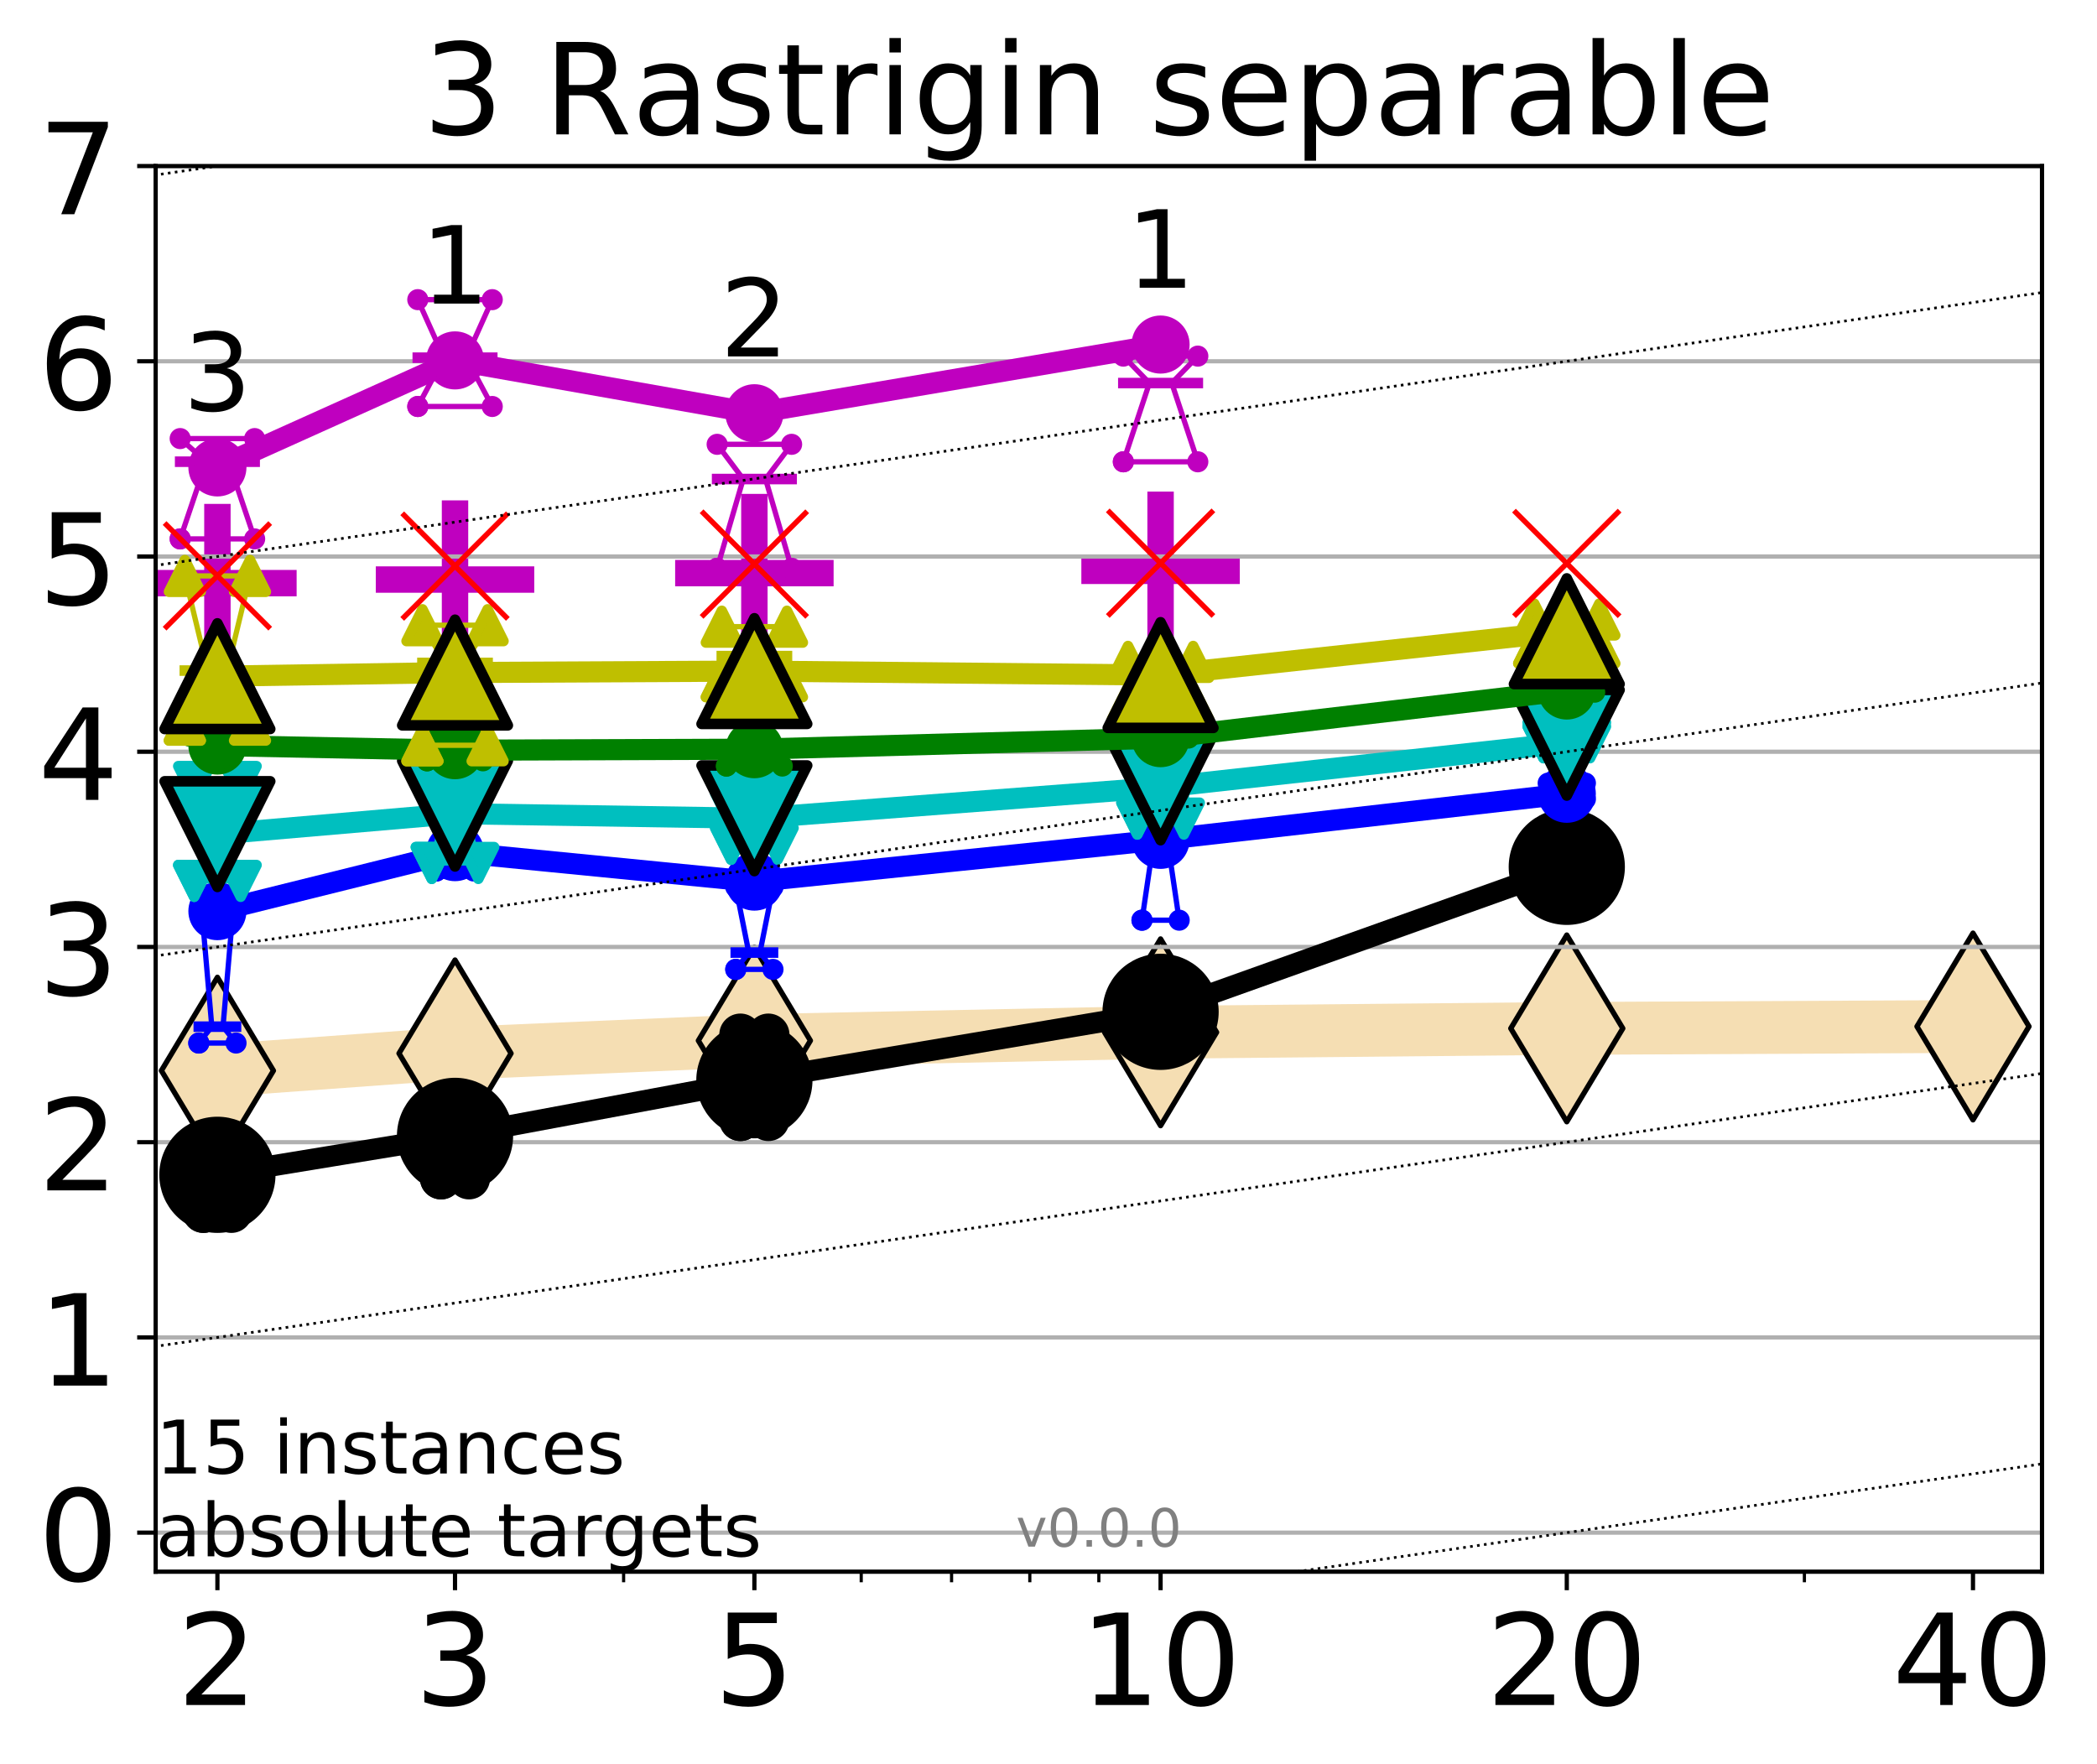 <?xml version="1.0" encoding="utf-8" standalone="no"?>
<!DOCTYPE svg PUBLIC "-//W3C//DTD SVG 1.1//EN"
  "http://www.w3.org/Graphics/SVG/1.1/DTD/svg11.dtd">
<!-- Created with matplotlib (http://matplotlib.org/) -->
<svg height="334pt" version="1.1" viewBox="0 0 397 334" width="397pt" xmlns="http://www.w3.org/2000/svg" xmlns:xlink="http://www.w3.org/1999/xlink">
 <defs>
  <style type="text/css">
*{stroke-linecap:butt;stroke-linejoin:round;}
  </style>
 </defs>
 <g id="figure_1">
  <g id="patch_1">
   <path d="M 0 334.976 
L 397.29 334.976 
L 397.29 0 
L 0 0 
z
" style="fill:#ffffff;"/>
  </g>
  <g id="axes_1">
   <g id="patch_2">
    <path d="M 29.47 297.548 
L 386.59 297.548 
L 386.59 31.436 
L 29.47 31.436 
z
" style="fill:#ffffff;"/>
   </g>
   <g id="line2d_1">
    <path clip-path="url(#pf96cb73ffa)" d="M 41.159 202.693 
L 86.144 199.425 
L 142.818 197.004 
L 219.719 195.432 
L 296.621 194.696 
L 373.522 194.331 
" style="fill:none;stroke:#f5deb3;stroke-linecap:square;stroke-width:10;"/>
    <defs>
     <path d="M -0 17.678 
L 10.607 0 
L 0 -17.678 
L -10.607 -0 
z
" id="m441daa26b2" style="stroke:#000000;stroke-linejoin:miter;"/>
    </defs>
    <g clip-path="url(#pf96cb73ffa)">
     <use style="fill:#f5deb3;stroke:#000000;stroke-linejoin:miter;" x="41.159" xlink:href="#m441daa26b2" y="202.693"/>
     <use style="fill:#f5deb3;stroke:#000000;stroke-linejoin:miter;" x="86.144" xlink:href="#m441daa26b2" y="199.425"/>
     <use style="fill:#f5deb3;stroke:#000000;stroke-linejoin:miter;" x="142.818" xlink:href="#m441daa26b2" y="197.004"/>
     <use style="fill:#f5deb3;stroke:#000000;stroke-linejoin:miter;" x="219.719" xlink:href="#m441daa26b2" y="195.432"/>
     <use style="fill:#f5deb3;stroke:#000000;stroke-linejoin:miter;" x="296.621" xlink:href="#m441daa26b2" y="194.696"/>
     <use style="fill:#f5deb3;stroke:#000000;stroke-linejoin:miter;" x="373.522" xlink:href="#m441daa26b2" y="194.331"/>
    </g>
   </g>
   <g id="line2d_2">
    <defs>
     <path d="M -15 0 
L 15 0 
M 0 15 
L 0 -15 
" id="mbca30ff866" style="stroke:#bf00bf;stroke-width:5;"/>
    </defs>
    <g clip-path="url(#pf96cb73ffa)">
     <use style="fill:#bf00bf;stroke:#bf00bf;stroke-width:5;" x="219.719" xlink:href="#mbca30ff866" y="108.069"/>
    </g>
   </g>
   <g id="line2d_3">
    <g clip-path="url(#pf96cb73ffa)">
     <use style="fill:#bf00bf;stroke:#bf00bf;stroke-width:5;" x="41.159" xlink:href="#mbca30ff866" y="110.396"/>
    </g>
   </g>
   <g id="line2d_4">
    <g clip-path="url(#pf96cb73ffa)">
     <use style="fill:#bf00bf;stroke:#bf00bf;stroke-width:5;" x="86.144" xlink:href="#mbca30ff866" y="109.724"/>
    </g>
   </g>
   <g id="line2d_5">
    <g clip-path="url(#pf96cb73ffa)">
     <use style="fill:#bf00bf;stroke:#bf00bf;stroke-width:5;" x="142.818" xlink:href="#mbca30ff866" y="108.504"/>
    </g>
   </g>
   <g id="matplotlib.axis_1">
    <g id="xtick_1">
     <g id="line2d_6">
      <defs>
       <path d="M 0 0 
L 0 3.5 
" id="md7b7130591" style="stroke:#000000;stroke-width:0.8;"/>
      </defs>
      <g>
       <use style="stroke:#000000;stroke-width:0.8;" x="41.159" xlink:href="#md7b7130591" y="297.548"/>
      </g>
     </g>
     <g id="text_1">
      <!-- 2 -->
      <defs>
       <path d="M 19.188 8.297 
L 53.609 8.297 
L 53.609 0 
L 7.328 0 
L 7.328 8.297 
Q 12.938 14.109 22.625 23.891 
Q 32.328 33.688 34.812 36.531 
Q 39.547 41.844 41.422 45.531 
Q 43.312 49.219 43.312 52.781 
Q 43.312 58.594 39.234 62.25 
Q 35.156 65.922 28.609 65.922 
Q 23.969 65.922 18.812 64.312 
Q 13.672 62.703 7.812 59.422 
L 7.812 69.391 
Q 13.766 71.781 18.938 73 
Q 24.125 74.219 28.422 74.219 
Q 39.75 74.219 46.484 68.547 
Q 53.219 62.891 53.219 53.422 
Q 53.219 48.922 51.531 44.891 
Q 49.859 40.875 45.406 35.406 
Q 44.188 33.984 37.641 27.219 
Q 31.109 20.453 19.188 8.297 
z
" id="DejaVuSans-32"/>
      </defs>
      <g transform="translate(33.524 322.784)scale(0.24 -0.24)">
       <use xlink:href="#DejaVuSans-32"/>
      </g>
     </g>
    </g>
    <g id="xtick_2">
     <g id="line2d_7">
      <g>
       <use style="stroke:#000000;stroke-width:0.8;" x="86.144" xlink:href="#md7b7130591" y="297.548"/>
      </g>
     </g>
     <g id="text_2">
      <!-- 3 -->
      <defs>
       <path d="M 40.578 39.312 
Q 47.656 37.797 51.625 33 
Q 55.609 28.219 55.609 21.188 
Q 55.609 10.406 48.188 4.484 
Q 40.766 -1.422 27.094 -1.422 
Q 22.516 -1.422 17.656 -0.516 
Q 12.797 0.391 7.625 2.203 
L 7.625 11.719 
Q 11.719 9.328 16.594 8.109 
Q 21.484 6.891 26.812 6.891 
Q 36.078 6.891 40.938 10.547 
Q 45.797 14.203 45.797 21.188 
Q 45.797 27.641 41.281 31.266 
Q 36.766 34.906 28.719 34.906 
L 20.219 34.906 
L 20.219 43.016 
L 29.109 43.016 
Q 36.375 43.016 40.234 45.922 
Q 44.094 48.828 44.094 54.297 
Q 44.094 59.906 40.109 62.906 
Q 36.141 65.922 28.719 65.922 
Q 24.656 65.922 20.016 65.031 
Q 15.375 64.156 9.812 62.312 
L 9.812 71.094 
Q 15.438 72.656 20.344 73.438 
Q 25.25 74.219 29.594 74.219 
Q 40.828 74.219 47.359 69.109 
Q 53.906 64.016 53.906 55.328 
Q 53.906 49.266 50.438 45.094 
Q 46.969 40.922 40.578 39.312 
z
" id="DejaVuSans-33"/>
      </defs>
      <g transform="translate(78.509 322.784)scale(0.24 -0.24)">
       <use xlink:href="#DejaVuSans-33"/>
      </g>
     </g>
    </g>
    <g id="xtick_3">
     <g id="line2d_8">
      <g>
       <use style="stroke:#000000;stroke-width:0.8;" x="142.818" xlink:href="#md7b7130591" y="297.548"/>
      </g>
     </g>
     <g id="text_3">
      <!-- 5 -->
      <defs>
       <path d="M 10.797 72.906 
L 49.516 72.906 
L 49.516 64.594 
L 19.828 64.594 
L 19.828 46.734 
Q 21.969 47.469 24.109 47.828 
Q 26.266 48.188 28.422 48.188 
Q 40.625 48.188 47.75 41.5 
Q 54.891 34.812 54.891 23.391 
Q 54.891 11.625 47.562 5.094 
Q 40.234 -1.422 26.906 -1.422 
Q 22.312 -1.422 17.547 -0.641 
Q 12.797 0.141 7.719 1.703 
L 7.719 11.625 
Q 12.109 9.234 16.797 8.062 
Q 21.484 6.891 26.703 6.891 
Q 35.156 6.891 40.078 11.328 
Q 45.016 15.766 45.016 23.391 
Q 45.016 31 40.078 35.438 
Q 35.156 39.891 26.703 39.891 
Q 22.75 39.891 18.812 39.016 
Q 14.891 38.141 10.797 36.281 
z
" id="DejaVuSans-35"/>
      </defs>
      <g transform="translate(135.183 322.784)scale(0.24 -0.24)">
       <use xlink:href="#DejaVuSans-35"/>
      </g>
     </g>
    </g>
    <g id="xtick_4">
     <g id="line2d_9">
      <g>
       <use style="stroke:#000000;stroke-width:0.8;" x="219.719" xlink:href="#md7b7130591" y="297.548"/>
      </g>
     </g>
     <g id="text_4">
      <!-- 10 -->
      <defs>
       <path d="M 12.406 8.297 
L 28.516 8.297 
L 28.516 63.922 
L 10.984 60.406 
L 10.984 69.391 
L 28.422 72.906 
L 38.281 72.906 
L 38.281 8.297 
L 54.391 8.297 
L 54.391 0 
L 12.406 0 
z
" id="DejaVuSans-31"/>
       <path d="M 31.781 66.406 
Q 24.172 66.406 20.328 58.906 
Q 16.5 51.422 16.5 36.375 
Q 16.5 21.391 20.328 13.891 
Q 24.172 6.391 31.781 6.391 
Q 39.453 6.391 43.281 13.891 
Q 47.125 21.391 47.125 36.375 
Q 47.125 51.422 43.281 58.906 
Q 39.453 66.406 31.781 66.406 
z
M 31.781 74.219 
Q 44.047 74.219 50.516 64.516 
Q 56.984 54.828 56.984 36.375 
Q 56.984 17.969 50.516 8.266 
Q 44.047 -1.422 31.781 -1.422 
Q 19.531 -1.422 13.062 8.266 
Q 6.594 17.969 6.594 36.375 
Q 6.594 54.828 13.062 64.516 
Q 19.531 74.219 31.781 74.219 
z
" id="DejaVuSans-30"/>
      </defs>
      <g transform="translate(204.449 322.784)scale(0.24 -0.24)">
       <use xlink:href="#DejaVuSans-31"/>
       <use x="63.623" xlink:href="#DejaVuSans-30"/>
      </g>
     </g>
    </g>
    <g id="xtick_5">
     <g id="line2d_10">
      <g>
       <use style="stroke:#000000;stroke-width:0.8;" x="296.621" xlink:href="#md7b7130591" y="297.548"/>
      </g>
     </g>
     <g id="text_5">
      <!-- 20 -->
      <g transform="translate(281.351 322.784)scale(0.24 -0.24)">
       <use xlink:href="#DejaVuSans-32"/>
       <use x="63.623" xlink:href="#DejaVuSans-30"/>
      </g>
     </g>
    </g>
    <g id="xtick_6">
     <g id="line2d_11">
      <g>
       <use style="stroke:#000000;stroke-width:0.8;" x="373.522" xlink:href="#md7b7130591" y="297.548"/>
      </g>
     </g>
     <g id="text_6">
      <!-- 40 -->
      <defs>
       <path d="M 37.797 64.312 
L 12.891 25.391 
L 37.797 25.391 
z
M 35.203 72.906 
L 47.609 72.906 
L 47.609 25.391 
L 58.016 25.391 
L 58.016 17.188 
L 47.609 17.188 
L 47.609 0 
L 37.797 0 
L 37.797 17.188 
L 4.891 17.188 
L 4.891 26.703 
z
" id="DejaVuSans-34"/>
      </defs>
      <g transform="translate(358.252 322.784)scale(0.24 -0.24)">
       <use xlink:href="#DejaVuSans-34"/>
       <use x="63.623" xlink:href="#DejaVuSans-30"/>
      </g>
     </g>
    </g>
    <g id="xtick_7">
     <g id="line2d_12">
      <defs>
       <path d="M 0 0 
L 0 2 
" id="mf8bd6e0a07" style="stroke:#000000;stroke-width:0.6;"/>
      </defs>
      <g>
       <use style="stroke:#000000;stroke-width:0.6;" x="41.159" xlink:href="#mf8bd6e0a07" y="297.548"/>
      </g>
     </g>
    </g>
    <g id="xtick_8">
     <g id="line2d_13">
      <g>
       <use style="stroke:#000000;stroke-width:0.6;" x="86.144" xlink:href="#mf8bd6e0a07" y="297.548"/>
      </g>
     </g>
    </g>
    <g id="xtick_9">
     <g id="line2d_14">
      <g>
       <use style="stroke:#000000;stroke-width:0.6;" x="118.061" xlink:href="#mf8bd6e0a07" y="297.548"/>
      </g>
     </g>
    </g>
    <g id="xtick_10">
     <g id="line2d_15">
      <g>
       <use style="stroke:#000000;stroke-width:0.6;" x="142.818" xlink:href="#mf8bd6e0a07" y="297.548"/>
      </g>
     </g>
    </g>
    <g id="xtick_11">
     <g id="line2d_16">
      <g>
       <use style="stroke:#000000;stroke-width:0.6;" x="163.045" xlink:href="#mf8bd6e0a07" y="297.548"/>
      </g>
     </g>
    </g>
    <g id="xtick_12">
     <g id="line2d_17">
      <g>
       <use style="stroke:#000000;stroke-width:0.6;" x="180.148" xlink:href="#mf8bd6e0a07" y="297.548"/>
      </g>
     </g>
    </g>
    <g id="xtick_13">
     <g id="line2d_18">
      <g>
       <use style="stroke:#000000;stroke-width:0.6;" x="194.962" xlink:href="#mf8bd6e0a07" y="297.548"/>
      </g>
     </g>
    </g>
    <g id="xtick_14">
     <g id="line2d_19">
      <g>
       <use style="stroke:#000000;stroke-width:0.6;" x="208.03" xlink:href="#mf8bd6e0a07" y="297.548"/>
      </g>
     </g>
    </g>
    <g id="xtick_15">
     <g id="line2d_20">
      <g>
       <use style="stroke:#000000;stroke-width:0.6;" x="296.621" xlink:href="#mf8bd6e0a07" y="297.548"/>
      </g>
     </g>
    </g>
    <g id="xtick_16">
     <g id="line2d_21">
      <g>
       <use style="stroke:#000000;stroke-width:0.6;" x="341.605" xlink:href="#mf8bd6e0a07" y="297.548"/>
      </g>
     </g>
    </g>
    <g id="xtick_17">
     <g id="line2d_22">
      <g>
       <use style="stroke:#000000;stroke-width:0.6;" x="373.522" xlink:href="#mf8bd6e0a07" y="297.548"/>
      </g>
     </g>
    </g>
   </g>
   <g id="matplotlib.axis_2">
    <g id="ytick_1">
     <g id="line2d_23">
      <path clip-path="url(#pf96cb73ffa)" d="M 29.47 290.156 
L 386.59 290.156 
" style="fill:none;stroke:#b0b0b0;stroke-linecap:square;stroke-width:0.8;"/>
     </g>
     <g id="line2d_24">
      <defs>
       <path d="M 0 0 
L -3.5 0 
" id="ma3df3108a9" style="stroke:#000000;stroke-width:0.8;"/>
      </defs>
      <g>
       <use style="stroke:#000000;stroke-width:0.8;" x="29.47" xlink:href="#ma3df3108a9" y="290.156"/>
      </g>
     </g>
     <g id="text_7">
      <!-- 0 -->
      <g transform="translate(7.2 299.274)scale(0.24 -0.24)">
       <use xlink:href="#DejaVuSans-30"/>
      </g>
     </g>
    </g>
    <g id="ytick_2">
     <g id="line2d_25">
      <path clip-path="url(#pf96cb73ffa)" d="M 29.47 253.196 
L 386.59 253.196 
" style="fill:none;stroke:#b0b0b0;stroke-linecap:square;stroke-width:0.8;"/>
     </g>
     <g id="line2d_26">
      <g>
       <use style="stroke:#000000;stroke-width:0.8;" x="29.47" xlink:href="#ma3df3108a9" y="253.196"/>
      </g>
     </g>
     <g id="text_8">
      <!-- 1 -->
      <g transform="translate(7.2 262.314)scale(0.24 -0.24)">
       <use xlink:href="#DejaVuSans-31"/>
      </g>
     </g>
    </g>
    <g id="ytick_3">
     <g id="line2d_27">
      <path clip-path="url(#pf96cb73ffa)" d="M 29.47 216.236 
L 386.59 216.236 
" style="fill:none;stroke:#b0b0b0;stroke-linecap:square;stroke-width:0.8;"/>
     </g>
     <g id="line2d_28">
      <g>
       <use style="stroke:#000000;stroke-width:0.8;" x="29.47" xlink:href="#ma3df3108a9" y="216.236"/>
      </g>
     </g>
     <g id="text_9">
      <!-- 2 -->
      <g transform="translate(7.2 225.354)scale(0.24 -0.24)">
       <use xlink:href="#DejaVuSans-32"/>
      </g>
     </g>
    </g>
    <g id="ytick_4">
     <g id="line2d_29">
      <path clip-path="url(#pf96cb73ffa)" d="M 29.47 179.276 
L 386.59 179.276 
" style="fill:none;stroke:#b0b0b0;stroke-linecap:square;stroke-width:0.8;"/>
     </g>
     <g id="line2d_30">
      <g>
       <use style="stroke:#000000;stroke-width:0.8;" x="29.47" xlink:href="#ma3df3108a9" y="179.276"/>
      </g>
     </g>
     <g id="text_10">
      <!-- 3 -->
      <g transform="translate(7.2 188.394)scale(0.24 -0.24)">
       <use xlink:href="#DejaVuSans-33"/>
      </g>
     </g>
    </g>
    <g id="ytick_5">
     <g id="line2d_31">
      <path clip-path="url(#pf96cb73ffa)" d="M 29.47 142.316 
L 386.59 142.316 
" style="fill:none;stroke:#b0b0b0;stroke-linecap:square;stroke-width:0.8;"/>
     </g>
     <g id="line2d_32">
      <g>
       <use style="stroke:#000000;stroke-width:0.8;" x="29.47" xlink:href="#ma3df3108a9" y="142.316"/>
      </g>
     </g>
     <g id="text_11">
      <!-- 4 -->
      <g transform="translate(7.2 151.434)scale(0.24 -0.24)">
       <use xlink:href="#DejaVuSans-34"/>
      </g>
     </g>
    </g>
    <g id="ytick_6">
     <g id="line2d_33">
      <path clip-path="url(#pf96cb73ffa)" d="M 29.47 105.356 
L 386.59 105.356 
" style="fill:none;stroke:#b0b0b0;stroke-linecap:square;stroke-width:0.8;"/>
     </g>
     <g id="line2d_34">
      <g>
       <use style="stroke:#000000;stroke-width:0.8;" x="29.47" xlink:href="#ma3df3108a9" y="105.356"/>
      </g>
     </g>
     <g id="text_12">
      <!-- 5 -->
      <g transform="translate(7.2 114.474)scale(0.24 -0.24)">
       <use xlink:href="#DejaVuSans-35"/>
      </g>
     </g>
    </g>
    <g id="ytick_7">
     <g id="line2d_35">
      <path clip-path="url(#pf96cb73ffa)" d="M 29.47 68.396 
L 386.59 68.396 
" style="fill:none;stroke:#b0b0b0;stroke-linecap:square;stroke-width:0.8;"/>
     </g>
     <g id="line2d_36">
      <g>
       <use style="stroke:#000000;stroke-width:0.8;" x="29.47" xlink:href="#ma3df3108a9" y="68.396"/>
      </g>
     </g>
     <g id="text_13">
      <!-- 6 -->
      <defs>
       <path d="M 33.016 40.375 
Q 26.375 40.375 22.484 35.828 
Q 18.609 31.297 18.609 23.391 
Q 18.609 15.531 22.484 10.953 
Q 26.375 6.391 33.016 6.391 
Q 39.656 6.391 43.531 10.953 
Q 47.406 15.531 47.406 23.391 
Q 47.406 31.297 43.531 35.828 
Q 39.656 40.375 33.016 40.375 
z
M 52.594 71.297 
L 52.594 62.312 
Q 48.875 64.062 45.094 64.984 
Q 41.312 65.922 37.594 65.922 
Q 27.828 65.922 22.672 59.328 
Q 17.531 52.734 16.797 39.406 
Q 19.672 43.656 24.016 45.922 
Q 28.375 48.188 33.594 48.188 
Q 44.578 48.188 50.953 41.516 
Q 57.328 34.859 57.328 23.391 
Q 57.328 12.156 50.688 5.359 
Q 44.047 -1.422 33.016 -1.422 
Q 20.359 -1.422 13.672 8.266 
Q 6.984 17.969 6.984 36.375 
Q 6.984 53.656 15.188 63.938 
Q 23.391 74.219 37.203 74.219 
Q 40.922 74.219 44.703 73.484 
Q 48.484 72.75 52.594 71.297 
z
" id="DejaVuSans-36"/>
      </defs>
      <g transform="translate(7.2 77.514)scale(0.24 -0.24)">
       <use xlink:href="#DejaVuSans-36"/>
      </g>
     </g>
    </g>
    <g id="ytick_8">
     <g id="line2d_37">
      <path clip-path="url(#pf96cb73ffa)" d="M 29.47 31.436 
L 386.59 31.436 
" style="fill:none;stroke:#b0b0b0;stroke-linecap:square;stroke-width:0.8;"/>
     </g>
     <g id="line2d_38">
      <g>
       <use style="stroke:#000000;stroke-width:0.8;" x="29.47" xlink:href="#ma3df3108a9" y="31.436"/>
      </g>
     </g>
     <g id="text_14">
      <!-- 7 -->
      <defs>
       <path d="M 8.203 72.906 
L 55.078 72.906 
L 55.078 68.703 
L 28.609 0 
L 18.312 0 
L 43.219 64.594 
L 8.203 64.594 
z
" id="DejaVuSans-37"/>
      </defs>
      <g transform="translate(7.2 40.554)scale(0.24 -0.24)">
       <use xlink:href="#DejaVuSans-37"/>
      </g>
     </g>
    </g>
   </g>
   <g id="line2d_39">
    <path clip-path="url(#pf96cb73ffa)" d="M 38.516 229.414 
L 40.366 221.677 
L 38.516 217.229 
L 43.803 217.229 
L 41.952 221.677 
L 43.803 229.414 
L 38.516 229.414 
" style="fill:none;stroke:#000000;stroke-linecap:square;"/>
   </g>
   <g id="line2d_40">
    <path clip-path="url(#pf96cb73ffa)" d="M 38.516 229.414 
L 43.803 229.414 
L 43.803 217.229 
L 38.516 217.229 
L 38.516 229.414 
" style="fill:none;"/>
    <defs>
     <path d="M 0 3 
C 0.796 3 1.559 2.684 2.121 2.121 
C 2.684 1.559 3 0.796 3 0 
C 3 -0.796 2.684 -1.559 2.121 -2.121 
C 1.559 -2.684 0.796 -3 0 -3 
C -0.796 -3 -1.559 -2.684 -2.121 -2.121 
C -2.684 -1.559 -3 -0.796 -3 0 
C -3 0.796 -2.684 1.559 -2.121 2.121 
C -1.559 2.684 -0.796 3 0 3 
z
" id="mdf9c711ab1" style="stroke:#000000;stroke-width:2;"/>
    </defs>
    <g clip-path="url(#pf96cb73ffa)">
     <use style="stroke:#000000;stroke-width:2;" x="38.516" xlink:href="#mdf9c711ab1" y="229.414"/>
     <use style="stroke:#000000;stroke-width:2;" x="43.803" xlink:href="#mdf9c711ab1" y="229.414"/>
     <use style="stroke:#000000;stroke-width:2;" x="43.803" xlink:href="#mdf9c711ab1" y="217.229"/>
     <use style="stroke:#000000;stroke-width:2;" x="38.516" xlink:href="#mdf9c711ab1" y="217.229"/>
     <use style="stroke:#000000;stroke-width:2;" x="38.516" xlink:href="#mdf9c711ab1" y="229.414"/>
    </g>
   </g>
   <g id="line2d_41">
    <path clip-path="url(#pf96cb73ffa)" d="M 38.516 221.677 
L 43.803 221.677 
" style="fill:none;stroke:#000000;stroke-linecap:square;stroke-width:2;"/>
   </g>
   <g id="line2d_42">
    <path clip-path="url(#pf96cb73ffa)" d="M 83.5 223.069 
L 85.351 216.975 
L 83.5 216.561 
L 88.787 216.561 
L 86.937 216.975 
L 88.787 223.069 
L 83.5 223.069 
" style="fill:none;stroke:#000000;stroke-linecap:square;"/>
   </g>
   <g id="line2d_43">
    <path clip-path="url(#pf96cb73ffa)" d="M 83.5 223.069 
L 88.787 223.069 
L 88.787 216.561 
L 83.5 216.561 
L 83.5 223.069 
" style="fill:none;"/>
    <g clip-path="url(#pf96cb73ffa)">
     <use style="stroke:#000000;stroke-width:2;" x="83.5" xlink:href="#mdf9c711ab1" y="223.069"/>
     <use style="stroke:#000000;stroke-width:2;" x="88.787" xlink:href="#mdf9c711ab1" y="223.069"/>
     <use style="stroke:#000000;stroke-width:2;" x="88.787" xlink:href="#mdf9c711ab1" y="216.561"/>
     <use style="stroke:#000000;stroke-width:2;" x="83.5" xlink:href="#mdf9c711ab1" y="216.561"/>
     <use style="stroke:#000000;stroke-width:2;" x="83.5" xlink:href="#mdf9c711ab1" y="223.069"/>
    </g>
   </g>
   <g id="line2d_44">
    <path clip-path="url(#pf96cb73ffa)" d="M 83.5 216.975 
L 88.787 216.975 
" style="fill:none;stroke:#000000;stroke-linecap:square;stroke-width:2;"/>
   </g>
   <g id="line2d_45">
    <path clip-path="url(#pf96cb73ffa)" d="M 140.174 212.025 
L 142.025 208.043 
L 140.174 195.882 
L 145.461 195.882 
L 143.611 208.043 
L 145.461 212.025 
L 140.174 212.025 
" style="fill:none;stroke:#000000;stroke-linecap:square;"/>
   </g>
   <g id="line2d_46">
    <path clip-path="url(#pf96cb73ffa)" d="M 140.174 212.025 
L 145.461 212.025 
L 145.461 195.882 
L 140.174 195.882 
L 140.174 212.025 
" style="fill:none;"/>
    <g clip-path="url(#pf96cb73ffa)">
     <use style="stroke:#000000;stroke-width:2;" x="140.174" xlink:href="#mdf9c711ab1" y="212.025"/>
     <use style="stroke:#000000;stroke-width:2;" x="145.461" xlink:href="#mdf9c711ab1" y="212.025"/>
     <use style="stroke:#000000;stroke-width:2;" x="145.461" xlink:href="#mdf9c711ab1" y="195.882"/>
     <use style="stroke:#000000;stroke-width:2;" x="140.174" xlink:href="#mdf9c711ab1" y="195.882"/>
     <use style="stroke:#000000;stroke-width:2;" x="140.174" xlink:href="#mdf9c711ab1" y="212.025"/>
    </g>
   </g>
   <g id="line2d_47">
    <path clip-path="url(#pf96cb73ffa)" d="M 140.174 208.043 
L 145.461 208.043 
" style="fill:none;stroke:#000000;stroke-linecap:square;stroke-width:2;"/>
   </g>
   <g id="line2d_48">
    <path clip-path="url(#pf96cb73ffa)" d="M 217.076 194.235 
L 218.926 193.811 
L 217.076 191.998 
L 222.363 191.998 
L 220.512 193.811 
L 222.363 194.235 
L 217.076 194.235 
" style="fill:none;stroke:#000000;stroke-linecap:square;"/>
   </g>
   <g id="line2d_49">
    <path clip-path="url(#pf96cb73ffa)" d="M 217.076 194.235 
L 222.363 194.235 
L 222.363 191.998 
L 217.076 191.998 
L 217.076 194.235 
" style="fill:none;"/>
    <g clip-path="url(#pf96cb73ffa)">
     <use style="stroke:#000000;stroke-width:2;" x="217.076" xlink:href="#mdf9c711ab1" y="194.235"/>
     <use style="stroke:#000000;stroke-width:2;" x="222.363" xlink:href="#mdf9c711ab1" y="194.235"/>
     <use style="stroke:#000000;stroke-width:2;" x="222.363" xlink:href="#mdf9c711ab1" y="191.998"/>
     <use style="stroke:#000000;stroke-width:2;" x="217.076" xlink:href="#mdf9c711ab1" y="191.998"/>
     <use style="stroke:#000000;stroke-width:2;" x="217.076" xlink:href="#mdf9c711ab1" y="194.235"/>
    </g>
   </g>
   <g id="line2d_50">
    <path clip-path="url(#pf96cb73ffa)" d="M 217.076 193.811 
L 222.363 193.811 
" style="fill:none;stroke:#000000;stroke-linecap:square;stroke-width:2;"/>
   </g>
   <g id="line2d_51">
    <path clip-path="url(#pf96cb73ffa)" d="M 293.977 166.443 
L 295.828 163.274 
L 293.977 162.352 
L 299.264 162.352 
L 297.414 163.274 
L 299.264 166.443 
L 293.977 166.443 
" style="fill:none;stroke:#000000;stroke-linecap:square;"/>
   </g>
   <g id="line2d_52">
    <path clip-path="url(#pf96cb73ffa)" d="M 293.977 166.443 
L 299.264 166.443 
L 299.264 162.352 
L 293.977 162.352 
L 293.977 166.443 
" style="fill:none;"/>
    <g clip-path="url(#pf96cb73ffa)">
     <use style="stroke:#000000;stroke-width:2;" x="293.977" xlink:href="#mdf9c711ab1" y="166.443"/>
     <use style="stroke:#000000;stroke-width:2;" x="299.264" xlink:href="#mdf9c711ab1" y="166.443"/>
     <use style="stroke:#000000;stroke-width:2;" x="299.264" xlink:href="#mdf9c711ab1" y="162.352"/>
     <use style="stroke:#000000;stroke-width:2;" x="293.977" xlink:href="#mdf9c711ab1" y="162.352"/>
     <use style="stroke:#000000;stroke-width:2;" x="293.977" xlink:href="#mdf9c711ab1" y="166.443"/>
    </g>
   </g>
   <g id="line2d_53">
    <path clip-path="url(#pf96cb73ffa)" d="M 293.977 163.274 
L 299.264 163.274 
" style="fill:none;stroke:#000000;stroke-linecap:square;stroke-width:2;"/>
   </g>
   <g id="line2d_54">
    <path clip-path="url(#pf96cb73ffa)" d="M 41.159 222.411 
L 86.144 215.041 
" style="fill:none;stroke:#000000;stroke-linecap:square;stroke-width:4;"/>
   </g>
   <g id="line2d_55">
    <path clip-path="url(#pf96cb73ffa)" d="M 86.144 215.041 
L 142.818 204.505 
" style="fill:none;stroke:#000000;stroke-linecap:square;stroke-width:4;"/>
   </g>
   <g id="line2d_56">
    <path clip-path="url(#pf96cb73ffa)" d="M 142.818 204.505 
L 219.719 191.557 
" style="fill:none;stroke:#000000;stroke-linecap:square;stroke-width:4;"/>
   </g>
   <g id="line2d_57">
    <path clip-path="url(#pf96cb73ffa)" d="M 219.719 191.557 
L 296.621 164.109 
" style="fill:none;stroke:#000000;stroke-linecap:square;stroke-width:4;"/>
   </g>
   <g id="line2d_58">
    <path clip-path="url(#pf96cb73ffa)" d="M 41.159 222.411 
L 86.144 215.041 
L 142.818 204.505 
L 219.719 191.557 
L 296.621 164.109 
" style="fill:none;"/>
    <defs>
     <path d="M 0 10 
C 2.652 10 5.196 8.946 7.071 7.071 
C 8.946 5.196 10 2.652 10 0 
C 10 -2.652 8.946 -5.196 7.071 -7.071 
C 5.196 -8.946 2.652 -10 0 -10 
C -2.652 -10 -5.196 -8.946 -7.071 -7.071 
C -8.946 -5.196 -10 -2.652 -10 0 
C -10 2.652 -8.946 5.196 -7.071 7.071 
C -5.196 8.946 -2.652 10 0 10 
z
" id="ma0db617175" style="stroke:#000000;stroke-width:2;"/>
    </defs>
    <g clip-path="url(#pf96cb73ffa)">
     <use style="stroke:#000000;stroke-width:2;" x="41.159" xlink:href="#ma0db617175" y="222.411"/>
     <use style="stroke:#000000;stroke-width:2;" x="86.144" xlink:href="#ma0db617175" y="215.041"/>
     <use style="stroke:#000000;stroke-width:2;" x="142.818" xlink:href="#ma0db617175" y="204.505"/>
     <use style="stroke:#000000;stroke-width:2;" x="219.719" xlink:href="#ma0db617175" y="191.557"/>
     <use style="stroke:#000000;stroke-width:2;" x="296.621" xlink:href="#ma0db617175" y="164.109"/>
    </g>
   </g>
   <g id="line2d_59">
    <path clip-path="url(#pf96cb73ffa)" d="M 37.635 197.466 
L 40.102 194.37 
L 37.635 165.809 
L 44.684 165.809 
L 42.217 194.37 
L 44.684 197.466 
L 37.635 197.466 
" style="fill:none;stroke:#0000ff;stroke-linecap:square;"/>
   </g>
   <g id="line2d_60">
    <path clip-path="url(#pf96cb73ffa)" d="M 37.635 197.466 
L 44.684 197.466 
L 44.684 165.809 
L 37.635 165.809 
L 37.635 197.466 
" style="fill:none;"/>
    <defs>
     <path d="M 0 1.5 
C 0.398 1.5 0.779 1.342 1.061 1.061 
C 1.342 0.779 1.5 0.398 1.5 0 
C 1.5 -0.398 1.342 -0.779 1.061 -1.061 
C 0.779 -1.342 0.398 -1.5 0 -1.5 
C -0.398 -1.5 -0.779 -1.342 -1.061 -1.061 
C -1.342 -0.779 -1.5 -0.398 -1.5 0 
C -1.5 0.398 -1.342 0.779 -1.061 1.061 
C -0.779 1.342 -0.398 1.5 0 1.5 
z
" id="m647f79866b" style="stroke:#0000ff;"/>
    </defs>
    <g clip-path="url(#pf96cb73ffa)">
     <use style="fill:#0000ff;stroke:#0000ff;" x="37.635" xlink:href="#m647f79866b" y="197.466"/>
     <use style="fill:#0000ff;stroke:#0000ff;" x="44.684" xlink:href="#m647f79866b" y="197.466"/>
     <use style="fill:#0000ff;stroke:#0000ff;" x="44.684" xlink:href="#m647f79866b" y="165.809"/>
     <use style="fill:#0000ff;stroke:#0000ff;" x="37.635" xlink:href="#m647f79866b" y="165.809"/>
     <use style="fill:#0000ff;stroke:#0000ff;" x="37.635" xlink:href="#m647f79866b" y="197.466"/>
    </g>
   </g>
   <g id="line2d_61">
    <path clip-path="url(#pf96cb73ffa)" d="M 37.635 194.37 
L 44.684 194.37 
" style="fill:none;stroke:#0000ff;stroke-linecap:square;stroke-width:2;"/>
   </g>
   <g id="line2d_62">
    <path clip-path="url(#pf96cb73ffa)" d="M 82.619 164.89 
L 85.086 164.61 
L 82.619 154.437 
L 89.669 154.437 
L 87.201 164.61 
L 89.669 164.89 
L 82.619 164.89 
" style="fill:none;stroke:#0000ff;stroke-linecap:square;"/>
   </g>
   <g id="line2d_63">
    <path clip-path="url(#pf96cb73ffa)" d="M 82.619 164.89 
L 89.669 164.89 
L 89.669 154.437 
L 82.619 154.437 
L 82.619 164.89 
" style="fill:none;"/>
    <g clip-path="url(#pf96cb73ffa)">
     <use style="fill:#0000ff;stroke:#0000ff;" x="82.619" xlink:href="#m647f79866b" y="164.89"/>
     <use style="fill:#0000ff;stroke:#0000ff;" x="89.669" xlink:href="#m647f79866b" y="164.89"/>
     <use style="fill:#0000ff;stroke:#0000ff;" x="89.669" xlink:href="#m647f79866b" y="154.437"/>
     <use style="fill:#0000ff;stroke:#0000ff;" x="82.619" xlink:href="#m647f79866b" y="154.437"/>
     <use style="fill:#0000ff;stroke:#0000ff;" x="82.619" xlink:href="#m647f79866b" y="164.89"/>
    </g>
   </g>
   <g id="line2d_64">
    <path clip-path="url(#pf96cb73ffa)" d="M 82.619 164.61 
L 89.669 164.61 
" style="fill:none;stroke:#0000ff;stroke-linecap:square;stroke-width:2;"/>
   </g>
   <g id="line2d_65">
    <path clip-path="url(#pf96cb73ffa)" d="M 139.293 183.522 
L 141.76 180.334 
L 139.293 167.937 
L 146.342 167.937 
L 143.875 180.334 
L 146.342 183.522 
L 139.293 183.522 
" style="fill:none;stroke:#0000ff;stroke-linecap:square;"/>
   </g>
   <g id="line2d_66">
    <path clip-path="url(#pf96cb73ffa)" d="M 139.293 183.522 
L 146.342 183.522 
L 146.342 167.937 
L 139.293 167.937 
L 139.293 183.522 
" style="fill:none;"/>
    <g clip-path="url(#pf96cb73ffa)">
     <use style="fill:#0000ff;stroke:#0000ff;" x="139.293" xlink:href="#m647f79866b" y="183.522"/>
     <use style="fill:#0000ff;stroke:#0000ff;" x="146.342" xlink:href="#m647f79866b" y="183.522"/>
     <use style="fill:#0000ff;stroke:#0000ff;" x="146.342" xlink:href="#m647f79866b" y="167.937"/>
     <use style="fill:#0000ff;stroke:#0000ff;" x="139.293" xlink:href="#m647f79866b" y="167.937"/>
     <use style="fill:#0000ff;stroke:#0000ff;" x="139.293" xlink:href="#m647f79866b" y="183.522"/>
    </g>
   </g>
   <g id="line2d_67">
    <path clip-path="url(#pf96cb73ffa)" d="M 139.293 180.334 
L 146.342 180.334 
" style="fill:none;stroke:#0000ff;stroke-linecap:square;stroke-width:2;"/>
   </g>
   <g id="line2d_68">
    <path clip-path="url(#pf96cb73ffa)" d="M 216.195 174.207 
L 218.662 157.509 
L 216.195 153.519 
L 223.244 153.519 
L 220.777 157.509 
L 223.244 174.207 
L 216.195 174.207 
" style="fill:none;stroke:#0000ff;stroke-linecap:square;"/>
   </g>
   <g id="line2d_69">
    <path clip-path="url(#pf96cb73ffa)" d="M 216.195 174.207 
L 223.244 174.207 
L 223.244 153.519 
L 216.195 153.519 
L 216.195 174.207 
" style="fill:none;"/>
    <g clip-path="url(#pf96cb73ffa)">
     <use style="fill:#0000ff;stroke:#0000ff;" x="216.195" xlink:href="#m647f79866b" y="174.207"/>
     <use style="fill:#0000ff;stroke:#0000ff;" x="223.244" xlink:href="#m647f79866b" y="174.207"/>
     <use style="fill:#0000ff;stroke:#0000ff;" x="223.244" xlink:href="#m647f79866b" y="153.519"/>
     <use style="fill:#0000ff;stroke:#0000ff;" x="216.195" xlink:href="#m647f79866b" y="153.519"/>
     <use style="fill:#0000ff;stroke:#0000ff;" x="216.195" xlink:href="#m647f79866b" y="174.207"/>
    </g>
   </g>
   <g id="line2d_70">
    <path clip-path="url(#pf96cb73ffa)" d="M 216.195 157.509 
L 223.244 157.509 
" style="fill:none;stroke:#0000ff;stroke-linecap:square;stroke-width:2;"/>
   </g>
   <g id="line2d_71">
    <path clip-path="url(#pf96cb73ffa)" d="M 293.096 151.284 
L 295.563 150.061 
L 293.096 148.254 
L 300.146 148.254 
L 297.678 150.061 
L 300.146 151.284 
L 293.096 151.284 
" style="fill:none;stroke:#0000ff;stroke-linecap:square;"/>
   </g>
   <g id="line2d_72">
    <path clip-path="url(#pf96cb73ffa)" d="M 293.096 151.284 
L 300.146 151.284 
L 300.146 148.254 
L 293.096 148.254 
L 293.096 151.284 
" style="fill:none;"/>
    <g clip-path="url(#pf96cb73ffa)">
     <use style="fill:#0000ff;stroke:#0000ff;" x="293.096" xlink:href="#m647f79866b" y="151.284"/>
     <use style="fill:#0000ff;stroke:#0000ff;" x="300.146" xlink:href="#m647f79866b" y="151.284"/>
     <use style="fill:#0000ff;stroke:#0000ff;" x="300.146" xlink:href="#m647f79866b" y="148.254"/>
     <use style="fill:#0000ff;stroke:#0000ff;" x="293.096" xlink:href="#m647f79866b" y="148.254"/>
     <use style="fill:#0000ff;stroke:#0000ff;" x="293.096" xlink:href="#m647f79866b" y="151.284"/>
    </g>
   </g>
   <g id="line2d_73">
    <path clip-path="url(#pf96cb73ffa)" d="M 293.096 150.061 
L 300.146 150.061 
" style="fill:none;stroke:#0000ff;stroke-linecap:square;stroke-width:2;"/>
   </g>
   <g id="line2d_74">
    <path clip-path="url(#pf96cb73ffa)" d="M 41.159 172.495 
L 86.144 161.325 
" style="fill:none;stroke:#0000ff;stroke-linecap:square;stroke-width:4;"/>
   </g>
   <g id="line2d_75">
    <path clip-path="url(#pf96cb73ffa)" d="M 86.144 161.325 
L 142.818 166.904 
" style="fill:none;stroke:#0000ff;stroke-linecap:square;stroke-width:4;"/>
   </g>
   <g id="line2d_76">
    <path clip-path="url(#pf96cb73ffa)" d="M 142.818 166.904 
L 219.719 159.001 
" style="fill:none;stroke:#0000ff;stroke-linecap:square;stroke-width:4;"/>
   </g>
   <g id="line2d_77">
    <path clip-path="url(#pf96cb73ffa)" d="M 219.719 159.001 
L 296.621 150.274 
" style="fill:none;stroke:#0000ff;stroke-linecap:square;stroke-width:4;"/>
   </g>
   <g id="line2d_78">
    <path clip-path="url(#pf96cb73ffa)" d="M 41.159 172.495 
L 86.144 161.325 
L 142.818 166.904 
L 219.719 159.001 
L 296.621 150.274 
" style="fill:none;"/>
    <defs>
     <path d="M 0 5 
C 1.326 5 2.598 4.473 3.536 3.536 
C 4.473 2.598 5 1.326 5 0 
C 5 -1.326 4.473 -2.598 3.536 -3.536 
C 2.598 -4.473 1.326 -5 0 -5 
C -1.326 -5 -2.598 -4.473 -3.536 -3.536 
C -4.473 -2.598 -5 -1.326 -5 0 
C -5 1.326 -4.473 2.598 -3.536 3.536 
C -2.598 4.473 -1.326 5 0 5 
z
" id="m487387a172" style="stroke:#0000ff;"/>
    </defs>
    <g clip-path="url(#pf96cb73ffa)">
     <use style="fill:#0000ff;stroke:#0000ff;" x="41.159" xlink:href="#m487387a172" y="172.495"/>
     <use style="fill:#0000ff;stroke:#0000ff;" x="86.144" xlink:href="#m487387a172" y="161.325"/>
     <use style="fill:#0000ff;stroke:#0000ff;" x="142.818" xlink:href="#m487387a172" y="166.904"/>
     <use style="fill:#0000ff;stroke:#0000ff;" x="219.719" xlink:href="#m487387a172" y="159.001"/>
     <use style="fill:#0000ff;stroke:#0000ff;" x="296.621" xlink:href="#m487387a172" y="150.274"/>
    </g>
   </g>
   <g id="line2d_79">
    <path clip-path="url(#pf96cb73ffa)" d="M 36.753 166.771 
L 39.838 165.596 
L 36.753 148.046 
L 45.565 148.046 
L 42.481 165.596 
L 45.565 166.771 
L 36.753 166.771 
" style="fill:none;stroke:#00bfbf;stroke-linecap:square;"/>
   </g>
   <g id="line2d_80">
    <path clip-path="url(#pf96cb73ffa)" d="M 36.753 166.771 
L 45.565 166.771 
L 45.565 148.046 
L 36.753 148.046 
L 36.753 166.771 
" style="fill:none;"/>
    <defs>
     <path d="M -0 3 
L 3 -3 
L -3 -3 
z
" id="ma1f4dd0bad" style="stroke:#00bfbf;stroke-linejoin:miter;stroke-width:2;"/>
    </defs>
    <g clip-path="url(#pf96cb73ffa)">
     <use style="fill:#00bfbf;stroke:#00bfbf;stroke-linejoin:miter;stroke-width:2;" x="36.753" xlink:href="#ma1f4dd0bad" y="166.771"/>
     <use style="fill:#00bfbf;stroke:#00bfbf;stroke-linejoin:miter;stroke-width:2;" x="45.565" xlink:href="#ma1f4dd0bad" y="166.771"/>
     <use style="fill:#00bfbf;stroke:#00bfbf;stroke-linejoin:miter;stroke-width:2;" x="45.565" xlink:href="#ma1f4dd0bad" y="148.046"/>
     <use style="fill:#00bfbf;stroke:#00bfbf;stroke-linejoin:miter;stroke-width:2;" x="36.753" xlink:href="#ma1f4dd0bad" y="148.046"/>
     <use style="fill:#00bfbf;stroke:#00bfbf;stroke-linejoin:miter;stroke-width:2;" x="36.753" xlink:href="#ma1f4dd0bad" y="166.771"/>
    </g>
   </g>
   <g id="line2d_81">
    <path clip-path="url(#pf96cb73ffa)" d="M 36.753 165.596 
L 45.565 165.596 
" style="fill:none;stroke:#00bfbf;stroke-linecap:square;stroke-width:2;"/>
   </g>
   <g id="line2d_82">
    <path clip-path="url(#pf96cb73ffa)" d="M 81.738 163.375 
L 84.822 150.952 
L 81.738 148.523 
L 90.55 148.523 
L 87.466 150.952 
L 90.55 163.375 
L 81.738 163.375 
" style="fill:none;stroke:#00bfbf;stroke-linecap:square;"/>
   </g>
   <g id="line2d_83">
    <path clip-path="url(#pf96cb73ffa)" d="M 81.738 163.375 
L 90.55 163.375 
L 90.55 148.523 
L 81.738 148.523 
L 81.738 163.375 
" style="fill:none;"/>
    <g clip-path="url(#pf96cb73ffa)">
     <use style="fill:#00bfbf;stroke:#00bfbf;stroke-linejoin:miter;stroke-width:2;" x="81.738" xlink:href="#ma1f4dd0bad" y="163.375"/>
     <use style="fill:#00bfbf;stroke:#00bfbf;stroke-linejoin:miter;stroke-width:2;" x="90.55" xlink:href="#ma1f4dd0bad" y="163.375"/>
     <use style="fill:#00bfbf;stroke:#00bfbf;stroke-linejoin:miter;stroke-width:2;" x="90.55" xlink:href="#ma1f4dd0bad" y="148.523"/>
     <use style="fill:#00bfbf;stroke:#00bfbf;stroke-linejoin:miter;stroke-width:2;" x="81.738" xlink:href="#ma1f4dd0bad" y="148.523"/>
     <use style="fill:#00bfbf;stroke:#00bfbf;stroke-linejoin:miter;stroke-width:2;" x="81.738" xlink:href="#ma1f4dd0bad" y="163.375"/>
    </g>
   </g>
   <g id="line2d_84">
    <path clip-path="url(#pf96cb73ffa)" d="M 81.738 150.952 
L 90.55 150.952 
" style="fill:none;stroke:#00bfbf;stroke-linecap:square;stroke-width:2;"/>
   </g>
   <g id="line2d_85">
    <path clip-path="url(#pf96cb73ffa)" d="M 138.412 159.751 
L 141.496 156.552 
L 138.412 153.2 
L 147.224 153.2 
L 144.139 156.552 
L 147.224 159.751 
L 138.412 159.751 
" style="fill:none;stroke:#00bfbf;stroke-linecap:square;"/>
   </g>
   <g id="line2d_86">
    <path clip-path="url(#pf96cb73ffa)" d="M 138.412 159.751 
L 147.224 159.751 
L 147.224 153.2 
L 138.412 153.2 
L 138.412 159.751 
" style="fill:none;"/>
    <g clip-path="url(#pf96cb73ffa)">
     <use style="fill:#00bfbf;stroke:#00bfbf;stroke-linejoin:miter;stroke-width:2;" x="138.412" xlink:href="#ma1f4dd0bad" y="159.751"/>
     <use style="fill:#00bfbf;stroke:#00bfbf;stroke-linejoin:miter;stroke-width:2;" x="147.224" xlink:href="#ma1f4dd0bad" y="159.751"/>
     <use style="fill:#00bfbf;stroke:#00bfbf;stroke-linejoin:miter;stroke-width:2;" x="147.224" xlink:href="#ma1f4dd0bad" y="153.2"/>
     <use style="fill:#00bfbf;stroke:#00bfbf;stroke-linejoin:miter;stroke-width:2;" x="138.412" xlink:href="#ma1f4dd0bad" y="153.2"/>
     <use style="fill:#00bfbf;stroke:#00bfbf;stroke-linejoin:miter;stroke-width:2;" x="138.412" xlink:href="#ma1f4dd0bad" y="159.751"/>
    </g>
   </g>
   <g id="line2d_87">
    <path clip-path="url(#pf96cb73ffa)" d="M 138.412 156.552 
L 147.224 156.552 
" style="fill:none;stroke:#00bfbf;stroke-linecap:square;stroke-width:2;"/>
   </g>
   <g id="line2d_88">
    <path clip-path="url(#pf96cb73ffa)" d="M 215.313 154.977 
L 218.398 150.152 
L 215.313 146.092 
L 224.125 146.092 
L 221.041 150.152 
L 224.125 154.977 
L 215.313 154.977 
" style="fill:none;stroke:#00bfbf;stroke-linecap:square;"/>
   </g>
   <g id="line2d_89">
    <path clip-path="url(#pf96cb73ffa)" d="M 215.313 154.977 
L 224.125 154.977 
L 224.125 146.092 
L 215.313 146.092 
L 215.313 154.977 
" style="fill:none;"/>
    <g clip-path="url(#pf96cb73ffa)">
     <use style="fill:#00bfbf;stroke:#00bfbf;stroke-linejoin:miter;stroke-width:2;" x="215.313" xlink:href="#ma1f4dd0bad" y="154.977"/>
     <use style="fill:#00bfbf;stroke:#00bfbf;stroke-linejoin:miter;stroke-width:2;" x="224.125" xlink:href="#ma1f4dd0bad" y="154.977"/>
     <use style="fill:#00bfbf;stroke:#00bfbf;stroke-linejoin:miter;stroke-width:2;" x="224.125" xlink:href="#ma1f4dd0bad" y="146.092"/>
     <use style="fill:#00bfbf;stroke:#00bfbf;stroke-linejoin:miter;stroke-width:2;" x="215.313" xlink:href="#ma1f4dd0bad" y="146.092"/>
     <use style="fill:#00bfbf;stroke:#00bfbf;stroke-linejoin:miter;stroke-width:2;" x="215.313" xlink:href="#ma1f4dd0bad" y="154.977"/>
    </g>
   </g>
   <g id="line2d_90">
    <path clip-path="url(#pf96cb73ffa)" d="M 215.313 150.152 
L 224.125 150.152 
" style="fill:none;stroke:#00bfbf;stroke-linecap:square;stroke-width:2;"/>
   </g>
   <g id="line2d_91">
    <path clip-path="url(#pf96cb73ffa)" d="M 292.215 140.526 
L 295.299 140.349 
L 292.215 139.775 
L 301.027 139.775 
L 297.943 140.349 
L 301.027 140.526 
L 292.215 140.526 
" style="fill:none;stroke:#00bfbf;stroke-linecap:square;"/>
   </g>
   <g id="line2d_92">
    <path clip-path="url(#pf96cb73ffa)" d="M 292.215 140.526 
L 301.027 140.526 
L 301.027 139.775 
L 292.215 139.775 
L 292.215 140.526 
" style="fill:none;"/>
    <g clip-path="url(#pf96cb73ffa)">
     <use style="fill:#00bfbf;stroke:#00bfbf;stroke-linejoin:miter;stroke-width:2;" x="292.215" xlink:href="#ma1f4dd0bad" y="140.526"/>
     <use style="fill:#00bfbf;stroke:#00bfbf;stroke-linejoin:miter;stroke-width:2;" x="301.027" xlink:href="#ma1f4dd0bad" y="140.526"/>
     <use style="fill:#00bfbf;stroke:#00bfbf;stroke-linejoin:miter;stroke-width:2;" x="301.027" xlink:href="#ma1f4dd0bad" y="139.775"/>
     <use style="fill:#00bfbf;stroke:#00bfbf;stroke-linejoin:miter;stroke-width:2;" x="292.215" xlink:href="#ma1f4dd0bad" y="139.775"/>
     <use style="fill:#00bfbf;stroke:#00bfbf;stroke-linejoin:miter;stroke-width:2;" x="292.215" xlink:href="#ma1f4dd0bad" y="140.526"/>
    </g>
   </g>
   <g id="line2d_93">
    <path clip-path="url(#pf96cb73ffa)" d="M 292.215 140.349 
L 301.027 140.349 
" style="fill:none;stroke:#00bfbf;stroke-linecap:square;stroke-width:2;"/>
   </g>
   <g id="line2d_94">
    <path clip-path="url(#pf96cb73ffa)" d="M 41.159 157.914 
L 86.144 154.039 
" style="fill:none;stroke:#00bfbf;stroke-linecap:square;stroke-width:4;"/>
   </g>
   <g id="line2d_95">
    <path clip-path="url(#pf96cb73ffa)" d="M 86.144 154.039 
L 142.818 154.915 
" style="fill:none;stroke:#00bfbf;stroke-linecap:square;stroke-width:4;"/>
   </g>
   <g id="line2d_96">
    <path clip-path="url(#pf96cb73ffa)" d="M 142.818 154.915 
L 219.719 149.064 
" style="fill:none;stroke:#00bfbf;stroke-linecap:square;stroke-width:4;"/>
   </g>
   <g id="line2d_97">
    <path clip-path="url(#pf96cb73ffa)" d="M 219.719 149.064 
L 296.621 140.611 
" style="fill:none;stroke:#00bfbf;stroke-linecap:square;stroke-width:4;"/>
   </g>
   <g id="line2d_98">
    <path clip-path="url(#pf96cb73ffa)" d="M 41.159 157.914 
L 86.144 154.039 
L 142.818 154.915 
L 219.719 149.064 
L 296.621 140.611 
" style="fill:none;"/>
    <defs>
     <path d="M -0 10 
L 10 -10 
L -10 -10 
z
" id="m15a805fa04" style="stroke:#000000;stroke-linejoin:miter;stroke-width:2;"/>
    </defs>
    <g clip-path="url(#pf96cb73ffa)">
     <use style="fill:#00bfbf;stroke:#000000;stroke-linejoin:miter;stroke-width:2;" x="41.159" xlink:href="#m15a805fa04" y="157.914"/>
     <use style="fill:#00bfbf;stroke:#000000;stroke-linejoin:miter;stroke-width:2;" x="86.144" xlink:href="#m15a805fa04" y="154.039"/>
     <use style="fill:#00bfbf;stroke:#000000;stroke-linejoin:miter;stroke-width:2;" x="142.818" xlink:href="#m15a805fa04" y="154.915"/>
     <use style="fill:#00bfbf;stroke:#000000;stroke-linejoin:miter;stroke-width:2;" x="219.719" xlink:href="#m15a805fa04" y="149.064"/>
     <use style="fill:#00bfbf;stroke:#000000;stroke-linejoin:miter;stroke-width:2;" x="296.621" xlink:href="#m15a805fa04" y="140.611"/>
    </g>
   </g>
   <g id="line2d_99">
    <path clip-path="url(#pf96cb73ffa)" d="M 35.872 139.325 
L 39.573 134.576 
L 35.872 134.062 
L 46.446 134.062 
L 42.745 134.576 
L 46.446 139.325 
L 35.872 139.325 
" style="fill:none;stroke:#008000;stroke-linecap:square;"/>
   </g>
   <g id="line2d_100">
    <path clip-path="url(#pf96cb73ffa)" d="M 35.872 139.325 
L 46.446 139.325 
L 46.446 134.062 
L 35.872 134.062 
L 35.872 139.325 
" style="fill:none;"/>
    <defs>
     <path d="M 0 1.5 
C 0.398 1.5 0.779 1.342 1.061 1.061 
C 1.342 0.779 1.5 0.398 1.5 0 
C 1.5 -0.398 1.342 -0.779 1.061 -1.061 
C 0.779 -1.342 0.398 -1.5 0 -1.5 
C -0.398 -1.5 -0.779 -1.342 -1.061 -1.061 
C -1.342 -0.779 -1.5 -0.398 -1.5 0 
C -1.5 0.398 -1.342 0.779 -1.061 1.061 
C -0.779 1.342 -0.398 1.5 0 1.5 
z
" id="m91c6cf1d2e" style="stroke:#008000;"/>
    </defs>
    <g clip-path="url(#pf96cb73ffa)">
     <use style="fill:#008000;stroke:#008000;" x="35.872" xlink:href="#m91c6cf1d2e" y="139.325"/>
     <use style="fill:#008000;stroke:#008000;" x="46.446" xlink:href="#m91c6cf1d2e" y="139.325"/>
     <use style="fill:#008000;stroke:#008000;" x="46.446" xlink:href="#m91c6cf1d2e" y="134.062"/>
     <use style="fill:#008000;stroke:#008000;" x="35.872" xlink:href="#m91c6cf1d2e" y="134.062"/>
     <use style="fill:#008000;stroke:#008000;" x="35.872" xlink:href="#m91c6cf1d2e" y="139.325"/>
    </g>
   </g>
   <g id="line2d_101">
    <path clip-path="url(#pf96cb73ffa)" d="M 35.872 134.576 
L 46.446 134.576 
" style="fill:none;stroke:#008000;stroke-linecap:square;stroke-width:2;"/>
   </g>
   <g id="line2d_102">
    <path clip-path="url(#pf96cb73ffa)" d="M 80.857 144.035 
L 84.558 142.478 
L 80.857 137.684 
L 91.431 137.684 
L 87.73 142.478 
L 91.431 144.035 
L 80.857 144.035 
" style="fill:none;stroke:#008000;stroke-linecap:square;"/>
   </g>
   <g id="line2d_103">
    <path clip-path="url(#pf96cb73ffa)" d="M 80.857 144.035 
L 91.431 144.035 
L 91.431 137.684 
L 80.857 137.684 
L 80.857 144.035 
" style="fill:none;"/>
    <g clip-path="url(#pf96cb73ffa)">
     <use style="fill:#008000;stroke:#008000;" x="80.857" xlink:href="#m91c6cf1d2e" y="144.035"/>
     <use style="fill:#008000;stroke:#008000;" x="91.431" xlink:href="#m91c6cf1d2e" y="144.035"/>
     <use style="fill:#008000;stroke:#008000;" x="91.431" xlink:href="#m91c6cf1d2e" y="137.684"/>
     <use style="fill:#008000;stroke:#008000;" x="80.857" xlink:href="#m91c6cf1d2e" y="137.684"/>
     <use style="fill:#008000;stroke:#008000;" x="80.857" xlink:href="#m91c6cf1d2e" y="144.035"/>
    </g>
   </g>
   <g id="line2d_104">
    <path clip-path="url(#pf96cb73ffa)" d="M 80.857 142.478 
L 91.431 142.478 
" style="fill:none;stroke:#008000;stroke-linecap:square;stroke-width:2;"/>
   </g>
   <g id="line2d_105">
    <path clip-path="url(#pf96cb73ffa)" d="M 137.531 145.027 
L 141.232 135.776 
L 137.531 135.021 
L 148.105 135.021 
L 144.404 135.776 
L 148.105 145.027 
L 137.531 145.027 
" style="fill:none;stroke:#008000;stroke-linecap:square;"/>
   </g>
   <g id="line2d_106">
    <path clip-path="url(#pf96cb73ffa)" d="M 137.531 145.027 
L 148.105 145.027 
L 148.105 135.021 
L 137.531 135.021 
L 137.531 145.027 
" style="fill:none;"/>
    <g clip-path="url(#pf96cb73ffa)">
     <use style="fill:#008000;stroke:#008000;" x="137.531" xlink:href="#m91c6cf1d2e" y="145.027"/>
     <use style="fill:#008000;stroke:#008000;" x="148.105" xlink:href="#m91c6cf1d2e" y="145.027"/>
     <use style="fill:#008000;stroke:#008000;" x="148.105" xlink:href="#m91c6cf1d2e" y="135.021"/>
     <use style="fill:#008000;stroke:#008000;" x="137.531" xlink:href="#m91c6cf1d2e" y="135.021"/>
     <use style="fill:#008000;stroke:#008000;" x="137.531" xlink:href="#m91c6cf1d2e" y="145.027"/>
    </g>
   </g>
   <g id="line2d_107">
    <path clip-path="url(#pf96cb73ffa)" d="M 137.531 135.776 
L 148.105 135.776 
" style="fill:none;stroke:#008000;stroke-linecap:square;stroke-width:2;"/>
   </g>
   <g id="line2d_108">
    <path clip-path="url(#pf96cb73ffa)" d="M 214.432 139.732 
L 218.133 139.178 
L 214.432 137.133 
L 225.006 137.133 
L 221.305 139.178 
L 225.006 139.732 
L 214.432 139.732 
" style="fill:none;stroke:#008000;stroke-linecap:square;"/>
   </g>
   <g id="line2d_109">
    <path clip-path="url(#pf96cb73ffa)" d="M 214.432 139.732 
L 225.006 139.732 
L 225.006 137.133 
L 214.432 137.133 
L 214.432 139.732 
" style="fill:none;"/>
    <g clip-path="url(#pf96cb73ffa)">
     <use style="fill:#008000;stroke:#008000;" x="214.432" xlink:href="#m91c6cf1d2e" y="139.732"/>
     <use style="fill:#008000;stroke:#008000;" x="225.006" xlink:href="#m91c6cf1d2e" y="139.732"/>
     <use style="fill:#008000;stroke:#008000;" x="225.006" xlink:href="#m91c6cf1d2e" y="137.133"/>
     <use style="fill:#008000;stroke:#008000;" x="214.432" xlink:href="#m91c6cf1d2e" y="137.133"/>
     <use style="fill:#008000;stroke:#008000;" x="214.432" xlink:href="#m91c6cf1d2e" y="139.732"/>
    </g>
   </g>
   <g id="line2d_110">
    <path clip-path="url(#pf96cb73ffa)" d="M 214.432 139.178 
L 225.006 139.178 
" style="fill:none;stroke:#008000;stroke-linecap:square;stroke-width:2;"/>
   </g>
   <g id="line2d_111">
    <path clip-path="url(#pf96cb73ffa)" d="M 291.334 131.043 
L 295.035 130.186 
L 291.334 129.594 
L 301.908 129.594 
L 298.207 130.186 
L 301.908 131.043 
L 291.334 131.043 
" style="fill:none;stroke:#008000;stroke-linecap:square;"/>
   </g>
   <g id="line2d_112">
    <path clip-path="url(#pf96cb73ffa)" d="M 291.334 131.043 
L 301.908 131.043 
L 301.908 129.594 
L 291.334 129.594 
L 291.334 131.043 
" style="fill:none;"/>
    <g clip-path="url(#pf96cb73ffa)">
     <use style="fill:#008000;stroke:#008000;" x="291.334" xlink:href="#m91c6cf1d2e" y="131.043"/>
     <use style="fill:#008000;stroke:#008000;" x="301.908" xlink:href="#m91c6cf1d2e" y="131.043"/>
     <use style="fill:#008000;stroke:#008000;" x="301.908" xlink:href="#m91c6cf1d2e" y="129.594"/>
     <use style="fill:#008000;stroke:#008000;" x="291.334" xlink:href="#m91c6cf1d2e" y="129.594"/>
     <use style="fill:#008000;stroke:#008000;" x="291.334" xlink:href="#m91c6cf1d2e" y="131.043"/>
    </g>
   </g>
   <g id="line2d_113">
    <path clip-path="url(#pf96cb73ffa)" d="M 291.334 130.186 
L 301.908 130.186 
" style="fill:none;stroke:#008000;stroke-linecap:square;stroke-width:2;"/>
   </g>
   <g id="line2d_114">
    <path clip-path="url(#pf96cb73ffa)" d="M 41.159 141.147 
L 86.144 142.026 
" style="fill:none;stroke:#008000;stroke-linecap:square;stroke-width:4;"/>
   </g>
   <g id="line2d_115">
    <path clip-path="url(#pf96cb73ffa)" d="M 86.144 142.026 
L 142.818 141.837 
" style="fill:none;stroke:#008000;stroke-linecap:square;stroke-width:4;"/>
   </g>
   <g id="line2d_116">
    <path clip-path="url(#pf96cb73ffa)" d="M 142.818 141.837 
L 219.719 139.746 
" style="fill:none;stroke:#008000;stroke-linecap:square;stroke-width:4;"/>
   </g>
   <g id="line2d_117">
    <path clip-path="url(#pf96cb73ffa)" d="M 219.719 139.746 
L 296.621 130.726 
" style="fill:none;stroke:#008000;stroke-linecap:square;stroke-width:4;"/>
   </g>
   <g id="line2d_118">
    <path clip-path="url(#pf96cb73ffa)" d="M 41.159 141.147 
L 86.144 142.026 
L 142.818 141.837 
L 219.719 139.746 
L 296.621 130.726 
" style="fill:none;"/>
    <defs>
     <path d="M 0 5 
C 1.326 5 2.598 4.473 3.536 3.536 
C 4.473 2.598 5 1.326 5 0 
C 5 -1.326 4.473 -2.598 3.536 -3.536 
C 2.598 -4.473 1.326 -5 0 -5 
C -1.326 -5 -2.598 -4.473 -3.536 -3.536 
C -4.473 -2.598 -5 -1.326 -5 0 
C -5 1.326 -4.473 2.598 -3.536 3.536 
C -2.598 4.473 -1.326 5 0 5 
z
" id="mc62d489760" style="stroke:#008000;"/>
    </defs>
    <g clip-path="url(#pf96cb73ffa)">
     <use style="fill:#008000;stroke:#008000;" x="41.159" xlink:href="#mc62d489760" y="141.147"/>
     <use style="fill:#008000;stroke:#008000;" x="86.144" xlink:href="#mc62d489760" y="142.026"/>
     <use style="fill:#008000;stroke:#008000;" x="142.818" xlink:href="#mc62d489760" y="141.837"/>
     <use style="fill:#008000;stroke:#008000;" x="219.719" xlink:href="#mc62d489760" y="139.746"/>
     <use style="fill:#008000;stroke:#008000;" x="296.621" xlink:href="#mc62d489760" y="130.726"/>
    </g>
   </g>
   <g id="line2d_119">
    <path clip-path="url(#pf96cb73ffa)" d="M 34.991 137.188 
L 39.309 126.949 
L 34.991 109.031 
L 47.328 109.031 
L 43.01 126.949 
L 47.328 137.188 
L 34.991 137.188 
" style="fill:none;stroke:#bfbf00;stroke-linecap:square;"/>
   </g>
   <g id="line2d_120">
    <path clip-path="url(#pf96cb73ffa)" d="M 34.991 137.188 
L 47.328 137.188 
L 47.328 109.031 
L 34.991 109.031 
L 34.991 137.188 
" style="fill:none;"/>
    <defs>
     <path d="M 0 -3 
L -3 3 
L 3 3 
z
" id="mcefdf80e76" style="stroke:#bfbf00;stroke-linejoin:miter;stroke-width:2;"/>
    </defs>
    <g clip-path="url(#pf96cb73ffa)">
     <use style="fill:#bfbf00;stroke:#bfbf00;stroke-linejoin:miter;stroke-width:2;" x="34.991" xlink:href="#mcefdf80e76" y="137.188"/>
     <use style="fill:#bfbf00;stroke:#bfbf00;stroke-linejoin:miter;stroke-width:2;" x="47.328" xlink:href="#mcefdf80e76" y="137.188"/>
     <use style="fill:#bfbf00;stroke:#bfbf00;stroke-linejoin:miter;stroke-width:2;" x="47.328" xlink:href="#mcefdf80e76" y="109.031"/>
     <use style="fill:#bfbf00;stroke:#bfbf00;stroke-linejoin:miter;stroke-width:2;" x="34.991" xlink:href="#mcefdf80e76" y="109.031"/>
     <use style="fill:#bfbf00;stroke:#bfbf00;stroke-linejoin:miter;stroke-width:2;" x="34.991" xlink:href="#mcefdf80e76" y="137.188"/>
    </g>
   </g>
   <g id="line2d_121">
    <path clip-path="url(#pf96cb73ffa)" d="M 34.991 126.949 
L 47.328 126.949 
" style="fill:none;stroke:#bfbf00;stroke-linecap:square;stroke-width:2;"/>
   </g>
   <g id="line2d_122">
    <path clip-path="url(#pf96cb73ffa)" d="M 79.976 141.092 
L 84.293 125.502 
L 79.976 118.366 
L 92.312 118.366 
L 87.994 125.502 
L 92.312 141.092 
L 79.976 141.092 
" style="fill:none;stroke:#bfbf00;stroke-linecap:square;"/>
   </g>
   <g id="line2d_123">
    <path clip-path="url(#pf96cb73ffa)" d="M 79.976 141.092 
L 92.312 141.092 
L 92.312 118.366 
L 79.976 118.366 
L 79.976 141.092 
" style="fill:none;"/>
    <g clip-path="url(#pf96cb73ffa)">
     <use style="fill:#bfbf00;stroke:#bfbf00;stroke-linejoin:miter;stroke-width:2;" x="79.976" xlink:href="#mcefdf80e76" y="141.092"/>
     <use style="fill:#bfbf00;stroke:#bfbf00;stroke-linejoin:miter;stroke-width:2;" x="92.312" xlink:href="#mcefdf80e76" y="141.092"/>
     <use style="fill:#bfbf00;stroke:#bfbf00;stroke-linejoin:miter;stroke-width:2;" x="92.312" xlink:href="#mcefdf80e76" y="118.366"/>
     <use style="fill:#bfbf00;stroke:#bfbf00;stroke-linejoin:miter;stroke-width:2;" x="79.976" xlink:href="#mcefdf80e76" y="118.366"/>
     <use style="fill:#bfbf00;stroke:#bfbf00;stroke-linejoin:miter;stroke-width:2;" x="79.976" xlink:href="#mcefdf80e76" y="141.092"/>
    </g>
   </g>
   <g id="line2d_124">
    <path clip-path="url(#pf96cb73ffa)" d="M 79.976 125.502 
L 92.312 125.502 
" style="fill:none;stroke:#bfbf00;stroke-linecap:square;stroke-width:2;"/>
   </g>
   <g id="line2d_125">
    <path clip-path="url(#pf96cb73ffa)" d="M 136.649 128.967 
L 140.967 124.208 
L 136.649 118.641 
L 148.986 118.641 
L 144.668 124.208 
L 148.986 128.967 
L 136.649 128.967 
" style="fill:none;stroke:#bfbf00;stroke-linecap:square;"/>
   </g>
   <g id="line2d_126">
    <path clip-path="url(#pf96cb73ffa)" d="M 136.649 128.967 
L 148.986 128.967 
L 148.986 118.641 
L 136.649 118.641 
L 136.649 128.967 
" style="fill:none;"/>
    <g clip-path="url(#pf96cb73ffa)">
     <use style="fill:#bfbf00;stroke:#bfbf00;stroke-linejoin:miter;stroke-width:2;" x="136.649" xlink:href="#mcefdf80e76" y="128.967"/>
     <use style="fill:#bfbf00;stroke:#bfbf00;stroke-linejoin:miter;stroke-width:2;" x="148.986" xlink:href="#mcefdf80e76" y="128.967"/>
     <use style="fill:#bfbf00;stroke:#bfbf00;stroke-linejoin:miter;stroke-width:2;" x="148.986" xlink:href="#mcefdf80e76" y="118.641"/>
     <use style="fill:#bfbf00;stroke:#bfbf00;stroke-linejoin:miter;stroke-width:2;" x="136.649" xlink:href="#mcefdf80e76" y="118.641"/>
     <use style="fill:#bfbf00;stroke:#bfbf00;stroke-linejoin:miter;stroke-width:2;" x="136.649" xlink:href="#mcefdf80e76" y="128.967"/>
    </g>
   </g>
   <g id="line2d_127">
    <path clip-path="url(#pf96cb73ffa)" d="M 136.649 124.208 
L 148.986 124.208 
" style="fill:none;stroke:#bfbf00;stroke-linecap:square;stroke-width:2;"/>
   </g>
   <g id="line2d_128">
    <path clip-path="url(#pf96cb73ffa)" d="M 213.551 133.145 
L 217.869 126.564 
L 213.551 125.305 
L 225.888 125.305 
L 221.57 126.564 
L 225.888 133.145 
L 213.551 133.145 
" style="fill:none;stroke:#bfbf00;stroke-linecap:square;"/>
   </g>
   <g id="line2d_129">
    <path clip-path="url(#pf96cb73ffa)" d="M 213.551 133.145 
L 225.888 133.145 
L 225.888 125.305 
L 213.551 125.305 
L 213.551 133.145 
" style="fill:none;"/>
    <g clip-path="url(#pf96cb73ffa)">
     <use style="fill:#bfbf00;stroke:#bfbf00;stroke-linejoin:miter;stroke-width:2;" x="213.551" xlink:href="#mcefdf80e76" y="133.145"/>
     <use style="fill:#bfbf00;stroke:#bfbf00;stroke-linejoin:miter;stroke-width:2;" x="225.888" xlink:href="#mcefdf80e76" y="133.145"/>
     <use style="fill:#bfbf00;stroke:#bfbf00;stroke-linejoin:miter;stroke-width:2;" x="225.888" xlink:href="#mcefdf80e76" y="125.305"/>
     <use style="fill:#bfbf00;stroke:#bfbf00;stroke-linejoin:miter;stroke-width:2;" x="213.551" xlink:href="#mcefdf80e76" y="125.305"/>
     <use style="fill:#bfbf00;stroke:#bfbf00;stroke-linejoin:miter;stroke-width:2;" x="213.551" xlink:href="#mcefdf80e76" y="133.145"/>
    </g>
   </g>
   <g id="line2d_130">
    <path clip-path="url(#pf96cb73ffa)" d="M 213.551 126.564 
L 225.888 126.564 
" style="fill:none;stroke:#bfbf00;stroke-linecap:square;stroke-width:2;"/>
   </g>
   <g id="line2d_131">
    <path clip-path="url(#pf96cb73ffa)" d="M 290.453 122.596 
L 294.77 120.212 
L 290.453 117.276 
L 302.789 117.276 
L 298.471 120.212 
L 302.789 122.596 
L 290.453 122.596 
" style="fill:none;stroke:#bfbf00;stroke-linecap:square;"/>
   </g>
   <g id="line2d_132">
    <path clip-path="url(#pf96cb73ffa)" d="M 290.453 122.596 
L 302.789 122.596 
L 302.789 117.276 
L 290.453 117.276 
L 290.453 122.596 
" style="fill:none;"/>
    <g clip-path="url(#pf96cb73ffa)">
     <use style="fill:#bfbf00;stroke:#bfbf00;stroke-linejoin:miter;stroke-width:2;" x="290.453" xlink:href="#mcefdf80e76" y="122.596"/>
     <use style="fill:#bfbf00;stroke:#bfbf00;stroke-linejoin:miter;stroke-width:2;" x="302.789" xlink:href="#mcefdf80e76" y="122.596"/>
     <use style="fill:#bfbf00;stroke:#bfbf00;stroke-linejoin:miter;stroke-width:2;" x="302.789" xlink:href="#mcefdf80e76" y="117.276"/>
     <use style="fill:#bfbf00;stroke:#bfbf00;stroke-linejoin:miter;stroke-width:2;" x="290.453" xlink:href="#mcefdf80e76" y="117.276"/>
     <use style="fill:#bfbf00;stroke:#bfbf00;stroke-linejoin:miter;stroke-width:2;" x="290.453" xlink:href="#mcefdf80e76" y="122.596"/>
    </g>
   </g>
   <g id="line2d_133">
    <path clip-path="url(#pf96cb73ffa)" d="M 290.453 120.212 
L 302.789 120.212 
" style="fill:none;stroke:#bfbf00;stroke-linecap:square;stroke-width:2;"/>
   </g>
   <g id="line2d_134">
    <path clip-path="url(#pf96cb73ffa)" d="M 41.159 128.014 
L 86.144 127.322 
" style="fill:none;stroke:#bfbf00;stroke-linecap:square;stroke-width:4;"/>
   </g>
   <g id="line2d_135">
    <path clip-path="url(#pf96cb73ffa)" d="M 86.144 127.322 
L 142.818 127.047 
" style="fill:none;stroke:#bfbf00;stroke-linecap:square;stroke-width:4;"/>
   </g>
   <g id="line2d_136">
    <path clip-path="url(#pf96cb73ffa)" d="M 142.818 127.047 
L 219.719 127.804 
" style="fill:none;stroke:#bfbf00;stroke-linecap:square;stroke-width:4;"/>
   </g>
   <g id="line2d_137">
    <path clip-path="url(#pf96cb73ffa)" d="M 219.719 127.804 
L 296.621 119.501 
" style="fill:none;stroke:#bfbf00;stroke-linecap:square;stroke-width:4;"/>
   </g>
   <g id="line2d_138">
    <path clip-path="url(#pf96cb73ffa)" d="M 41.159 128.014 
L 86.144 127.322 
L 142.818 127.047 
L 219.719 127.804 
L 296.621 119.501 
" style="fill:none;"/>
    <defs>
     <path d="M 0 -10 
L -10 10 
L 10 10 
z
" id="mb7c3203a3f" style="stroke:#000000;stroke-linejoin:miter;stroke-width:2;"/>
    </defs>
    <g clip-path="url(#pf96cb73ffa)">
     <use style="fill:#bfbf00;stroke:#000000;stroke-linejoin:miter;stroke-width:2;" x="41.159" xlink:href="#mb7c3203a3f" y="128.014"/>
     <use style="fill:#bfbf00;stroke:#000000;stroke-linejoin:miter;stroke-width:2;" x="86.144" xlink:href="#mb7c3203a3f" y="127.322"/>
     <use style="fill:#bfbf00;stroke:#000000;stroke-linejoin:miter;stroke-width:2;" x="142.818" xlink:href="#mb7c3203a3f" y="127.047"/>
     <use style="fill:#bfbf00;stroke:#000000;stroke-linejoin:miter;stroke-width:2;" x="219.719" xlink:href="#mb7c3203a3f" y="127.804"/>
     <use style="fill:#bfbf00;stroke:#000000;stroke-linejoin:miter;stroke-width:2;" x="296.621" xlink:href="#mb7c3203a3f" y="119.501"/>
    </g>
   </g>
   <g id="line2d_139">
    <path clip-path="url(#pf96cb73ffa)" d="M 34.11 102.023 
L 39.044 87.409 
L 34.11 83.03 
L 48.209 83.03 
L 43.274 87.409 
L 48.209 102.023 
L 34.11 102.023 
" style="fill:none;stroke:#bf00bf;stroke-linecap:square;"/>
   </g>
   <g id="line2d_140">
    <path clip-path="url(#pf96cb73ffa)" d="M 34.11 102.023 
L 48.209 102.023 
L 48.209 83.03 
L 34.11 83.03 
L 34.11 102.023 
" style="fill:none;"/>
    <defs>
     <path d="M 0 1.5 
C 0.398 1.5 0.779 1.342 1.061 1.061 
C 1.342 0.779 1.5 0.398 1.5 0 
C 1.5 -0.398 1.342 -0.779 1.061 -1.061 
C 0.779 -1.342 0.398 -1.5 0 -1.5 
C -0.398 -1.5 -0.779 -1.342 -1.061 -1.061 
C -1.342 -0.779 -1.5 -0.398 -1.5 0 
C -1.5 0.398 -1.342 0.779 -1.061 1.061 
C -0.779 1.342 -0.398 1.5 0 1.5 
z
" id="mbe4953e7e6" style="stroke:#bf00bf;"/>
    </defs>
    <g clip-path="url(#pf96cb73ffa)">
     <use style="fill:#bf00bf;stroke:#bf00bf;" x="34.11" xlink:href="#mbe4953e7e6" y="102.023"/>
     <use style="fill:#bf00bf;stroke:#bf00bf;" x="48.209" xlink:href="#mbe4953e7e6" y="102.023"/>
     <use style="fill:#bf00bf;stroke:#bf00bf;" x="48.209" xlink:href="#mbe4953e7e6" y="83.03"/>
     <use style="fill:#bf00bf;stroke:#bf00bf;" x="34.11" xlink:href="#mbe4953e7e6" y="83.03"/>
     <use style="fill:#bf00bf;stroke:#bf00bf;" x="34.11" xlink:href="#mbe4953e7e6" y="102.023"/>
    </g>
   </g>
   <g id="line2d_141">
    <path clip-path="url(#pf96cb73ffa)" d="M 34.11 87.409 
L 48.209 87.409 
" style="fill:none;stroke:#bf00bf;stroke-linecap:square;stroke-width:2;"/>
   </g>
   <g id="line2d_142">
    <path clip-path="url(#pf96cb73ffa)" d="M 79.094 76.955 
L 84.029 67.718 
L 79.094 56.73 
L 93.193 56.73 
L 88.259 67.718 
L 93.193 76.955 
L 79.094 76.955 
" style="fill:none;stroke:#bf00bf;stroke-linecap:square;"/>
   </g>
   <g id="line2d_143">
    <path clip-path="url(#pf96cb73ffa)" d="M 79.094 76.955 
L 93.193 76.955 
L 93.193 56.73 
L 79.094 56.73 
L 79.094 76.955 
" style="fill:none;"/>
    <g clip-path="url(#pf96cb73ffa)">
     <use style="fill:#bf00bf;stroke:#bf00bf;" x="79.094" xlink:href="#mbe4953e7e6" y="76.955"/>
     <use style="fill:#bf00bf;stroke:#bf00bf;" x="93.193" xlink:href="#mbe4953e7e6" y="76.955"/>
     <use style="fill:#bf00bf;stroke:#bf00bf;" x="93.193" xlink:href="#mbe4953e7e6" y="56.73"/>
     <use style="fill:#bf00bf;stroke:#bf00bf;" x="79.094" xlink:href="#mbe4953e7e6" y="56.73"/>
     <use style="fill:#bf00bf;stroke:#bf00bf;" x="79.094" xlink:href="#mbe4953e7e6" y="76.955"/>
    </g>
   </g>
   <g id="line2d_144">
    <path clip-path="url(#pf96cb73ffa)" d="M 79.094 67.718 
L 93.193 67.718 
" style="fill:none;stroke:#bf00bf;stroke-linecap:square;stroke-width:2;"/>
   </g>
   <g id="line2d_145">
    <path clip-path="url(#pf96cb73ffa)" d="M 135.768 107.589 
L 140.703 90.693 
L 135.768 84.118 
L 149.867 84.118 
L 144.933 90.693 
L 149.867 107.589 
L 135.768 107.589 
" style="fill:none;stroke:#bf00bf;stroke-linecap:square;"/>
   </g>
   <g id="line2d_146">
    <path clip-path="url(#pf96cb73ffa)" d="M 135.768 107.589 
L 149.867 107.589 
L 149.867 84.118 
L 135.768 84.118 
L 135.768 107.589 
" style="fill:none;"/>
    <g clip-path="url(#pf96cb73ffa)">
     <use style="fill:#bf00bf;stroke:#bf00bf;" x="135.768" xlink:href="#mbe4953e7e6" y="107.589"/>
     <use style="fill:#bf00bf;stroke:#bf00bf;" x="149.867" xlink:href="#mbe4953e7e6" y="107.589"/>
     <use style="fill:#bf00bf;stroke:#bf00bf;" x="149.867" xlink:href="#mbe4953e7e6" y="84.118"/>
     <use style="fill:#bf00bf;stroke:#bf00bf;" x="135.768" xlink:href="#mbe4953e7e6" y="84.118"/>
     <use style="fill:#bf00bf;stroke:#bf00bf;" x="135.768" xlink:href="#mbe4953e7e6" y="107.589"/>
    </g>
   </g>
   <g id="line2d_147">
    <path clip-path="url(#pf96cb73ffa)" d="M 135.768 90.693 
L 149.867 90.693 
" style="fill:none;stroke:#bf00bf;stroke-linecap:square;stroke-width:2;"/>
   </g>
   <g id="line2d_148">
    <path clip-path="url(#pf96cb73ffa)" d="M 212.67 87.427 
L 217.604 72.519 
L 212.67 67.419 
L 226.769 67.419 
L 221.834 72.519 
L 226.769 87.427 
L 212.67 87.427 
" style="fill:none;stroke:#bf00bf;stroke-linecap:square;"/>
   </g>
   <g id="line2d_149">
    <path clip-path="url(#pf96cb73ffa)" d="M 212.67 87.427 
L 226.769 87.427 
L 226.769 67.419 
L 212.67 67.419 
L 212.67 87.427 
" style="fill:none;"/>
    <g clip-path="url(#pf96cb73ffa)">
     <use style="fill:#bf00bf;stroke:#bf00bf;" x="212.67" xlink:href="#mbe4953e7e6" y="87.427"/>
     <use style="fill:#bf00bf;stroke:#bf00bf;" x="226.769" xlink:href="#mbe4953e7e6" y="87.427"/>
     <use style="fill:#bf00bf;stroke:#bf00bf;" x="226.769" xlink:href="#mbe4953e7e6" y="67.419"/>
     <use style="fill:#bf00bf;stroke:#bf00bf;" x="212.67" xlink:href="#mbe4953e7e6" y="67.419"/>
     <use style="fill:#bf00bf;stroke:#bf00bf;" x="212.67" xlink:href="#mbe4953e7e6" y="87.427"/>
    </g>
   </g>
   <g id="line2d_150">
    <path clip-path="url(#pf96cb73ffa)" d="M 212.67 72.519 
L 226.769 72.519 
" style="fill:none;stroke:#bf00bf;stroke-linecap:square;stroke-width:2;"/>
   </g>
   <g id="line2d_151">
    <path clip-path="url(#pf96cb73ffa)" d="M 41.159 88.489 
L 86.144 68.231 
" style="fill:none;stroke:#bf00bf;stroke-linecap:square;stroke-width:4;"/>
   </g>
   <g id="line2d_152">
    <path clip-path="url(#pf96cb73ffa)" d="M 86.144 68.231 
L 142.818 78.235 
" style="fill:none;stroke:#bf00bf;stroke-linecap:square;stroke-width:4;"/>
   </g>
   <g id="line2d_153">
    <path clip-path="url(#pf96cb73ffa)" d="M 142.818 78.235 
L 219.719 65.231 
" style="fill:none;stroke:#bf00bf;stroke-linecap:square;stroke-width:4;"/>
   </g>
   <g id="line2d_154">
    <path clip-path="url(#pf96cb73ffa)" d="M 41.159 88.489 
L 86.144 68.231 
L 142.818 78.235 
L 219.719 65.231 
" style="fill:none;"/>
    <defs>
     <path d="M 0 5 
C 1.326 5 2.598 4.473 3.536 3.536 
C 4.473 2.598 5 1.326 5 0 
C 5 -1.326 4.473 -2.598 3.536 -3.536 
C 2.598 -4.473 1.326 -5 0 -5 
C -1.326 -5 -2.598 -4.473 -3.536 -3.536 
C -4.473 -2.598 -5 -1.326 -5 0 
C -5 1.326 -4.473 2.598 -3.536 3.536 
C -2.598 4.473 -1.326 5 0 5 
z
" id="m93e4dd35f4" style="stroke:#bf00bf;"/>
    </defs>
    <g clip-path="url(#pf96cb73ffa)">
     <use style="fill:#bf00bf;stroke:#bf00bf;" x="41.159" xlink:href="#m93e4dd35f4" y="88.489"/>
     <use style="fill:#bf00bf;stroke:#bf00bf;" x="86.144" xlink:href="#m93e4dd35f4" y="68.231"/>
     <use style="fill:#bf00bf;stroke:#bf00bf;" x="142.818" xlink:href="#m93e4dd35f4" y="78.235"/>
     <use style="fill:#bf00bf;stroke:#bf00bf;" x="219.719" xlink:href="#m93e4dd35f4" y="65.231"/>
    </g>
   </g>
   <g id="line2d_155"/>
   <g id="line2d_156"/>
   <g id="line2d_157"/>
   <g id="line2d_158"/>
   <g id="line2d_159"/>
   <g id="line2d_160"/>
   <g id="line2d_161"/>
   <g id="line2d_162">
    <defs>
     <path d="M -10 10 
L 10 -10 
M -10 -10 
L 10 10 
" id="m93c2baf1ad" style="stroke:#ff0000;"/>
    </defs>
    <g clip-path="url(#pf96cb73ffa)">
     <use style="fill:#ff0000;stroke:#ff0000;" x="41.159" xlink:href="#m93c2baf1ad" y="109.021"/>
     <use style="fill:#ff0000;stroke:#ff0000;" x="86.144" xlink:href="#m93c2baf1ad" y="107.174"/>
     <use style="fill:#ff0000;stroke:#ff0000;" x="142.818" xlink:href="#m93c2baf1ad" y="106.788"/>
     <use style="fill:#ff0000;stroke:#ff0000;" x="219.719" xlink:href="#m93c2baf1ad" y="106.617"/>
     <use style="fill:#ff0000;stroke:#ff0000;" x="296.621" xlink:href="#m93c2baf1ad" y="106.664"/>
    </g>
   </g>
   <g id="line2d_163">
    <path clip-path="url(#pf96cb73ffa)" d="M -1 333.216 
L 398.29 275.447 
" style="fill:none;stroke:#000000;stroke-dasharray:0.5,0.825;stroke-dashoffset:0;stroke-width:0.5;"/>
   </g>
   <g id="line2d_164">
    <path clip-path="url(#pf96cb73ffa)" d="M -1 259.296 
L 398.29 201.527 
" style="fill:none;stroke:#000000;stroke-dasharray:0.5,0.825;stroke-dashoffset:0;stroke-width:0.5;"/>
   </g>
   <g id="line2d_165">
    <path clip-path="url(#pf96cb73ffa)" d="M -1 185.376 
L 398.29 127.607 
" style="fill:none;stroke:#000000;stroke-dasharray:0.5,0.825;stroke-dashoffset:0;stroke-width:0.5;"/>
   </g>
   <g id="line2d_166">
    <path clip-path="url(#pf96cb73ffa)" d="M -1 111.456 
L 398.29 53.687 
" style="fill:none;stroke:#000000;stroke-dasharray:0.5,0.825;stroke-dashoffset:0;stroke-width:0.5;"/>
   </g>
   <g id="line2d_167">
    <path clip-path="url(#pf96cb73ffa)" d="M -1 37.536 
L 265.354 -1 
" style="fill:none;stroke:#000000;stroke-dasharray:0.5,0.825;stroke-dashoffset:0;stroke-width:0.5;"/>
   </g>
   <g id="patch_3">
    <path d="M 29.47 297.548 
L 29.47 31.436 
" style="fill:none;stroke:#000000;stroke-linecap:square;stroke-linejoin:miter;stroke-width:0.8;"/>
   </g>
   <g id="patch_4">
    <path d="M 386.59 297.548 
L 386.59 31.436 
" style="fill:none;stroke:#000000;stroke-linecap:square;stroke-linejoin:miter;stroke-width:0.8;"/>
   </g>
   <g id="patch_5">
    <path d="M 29.47 297.548 
L 386.59 297.548 
" style="fill:none;stroke:#000000;stroke-linecap:square;stroke-linejoin:miter;stroke-width:0.8;"/>
   </g>
   <g id="patch_6">
    <path d="M 29.47 31.436 
L 386.59 31.436 
" style="fill:none;stroke:#000000;stroke-linecap:square;stroke-linejoin:miter;stroke-width:0.8;"/>
   </g>
   <g id="text_15">
    <!-- 1 -->
    <g transform="translate(213.23 54.48)scale(0.204 -0.204)">
     <use xlink:href="#DejaVuSans-31"/>
    </g>
   </g>
   <g id="text_16">
    <!-- 3 -->
    <g transform="translate(34.67 77.739)scale(0.204 -0.204)">
     <use xlink:href="#DejaVuSans-33"/>
    </g>
   </g>
   <g id="text_17">
    <!-- 1 -->
    <g transform="translate(79.654 57.48)scale(0.204 -0.204)">
     <use xlink:href="#DejaVuSans-31"/>
    </g>
   </g>
   <g id="text_18">
    <!-- 2 -->
    <g transform="translate(136.328 67.484)scale(0.204 -0.204)">
     <use xlink:href="#DejaVuSans-32"/>
    </g>
   </g>
   <g id="text_19">
    <!-- 15 instances -->
    <defs>
     <path id="DejaVuSans-20"/>
     <path d="M 9.422 54.688 
L 18.406 54.688 
L 18.406 0 
L 9.422 0 
z
M 9.422 75.984 
L 18.406 75.984 
L 18.406 64.594 
L 9.422 64.594 
z
" id="DejaVuSans-69"/>
     <path d="M 54.891 33.016 
L 54.891 0 
L 45.906 0 
L 45.906 32.719 
Q 45.906 40.484 42.875 44.328 
Q 39.844 48.188 33.797 48.188 
Q 26.516 48.188 22.312 43.547 
Q 18.109 38.922 18.109 30.906 
L 18.109 0 
L 9.078 0 
L 9.078 54.688 
L 18.109 54.688 
L 18.109 46.188 
Q 21.344 51.125 25.703 53.562 
Q 30.078 56 35.797 56 
Q 45.219 56 50.047 50.172 
Q 54.891 44.344 54.891 33.016 
z
" id="DejaVuSans-6e"/>
     <path d="M 44.281 53.078 
L 44.281 44.578 
Q 40.484 46.531 36.375 47.5 
Q 32.281 48.484 27.875 48.484 
Q 21.188 48.484 17.844 46.438 
Q 14.5 44.391 14.5 40.281 
Q 14.5 37.156 16.891 35.375 
Q 19.281 33.594 26.516 31.984 
L 29.594 31.297 
Q 39.156 29.25 43.188 25.516 
Q 47.219 21.781 47.219 15.094 
Q 47.219 7.469 41.188 3.016 
Q 35.156 -1.422 24.609 -1.422 
Q 20.219 -1.422 15.453 -0.562 
Q 10.688 0.297 5.422 2 
L 5.422 11.281 
Q 10.406 8.688 15.234 7.391 
Q 20.062 6.109 24.812 6.109 
Q 31.156 6.109 34.562 8.281 
Q 37.984 10.453 37.984 14.406 
Q 37.984 18.062 35.516 20.016 
Q 33.062 21.969 24.703 23.781 
L 21.578 24.516 
Q 13.234 26.266 9.516 29.906 
Q 5.812 33.547 5.812 39.891 
Q 5.812 47.609 11.281 51.797 
Q 16.75 56 26.812 56 
Q 31.781 56 36.172 55.266 
Q 40.578 54.547 44.281 53.078 
z
" id="DejaVuSans-73"/>
     <path d="M 18.312 70.219 
L 18.312 54.688 
L 36.812 54.688 
L 36.812 47.703 
L 18.312 47.703 
L 18.312 18.016 
Q 18.312 11.328 20.141 9.422 
Q 21.969 7.516 27.594 7.516 
L 36.812 7.516 
L 36.812 0 
L 27.594 0 
Q 17.188 0 13.234 3.875 
Q 9.281 7.766 9.281 18.016 
L 9.281 47.703 
L 2.688 47.703 
L 2.688 54.688 
L 9.281 54.688 
L 9.281 70.219 
z
" id="DejaVuSans-74"/>
     <path d="M 34.281 27.484 
Q 23.391 27.484 19.188 25 
Q 14.984 22.516 14.984 16.5 
Q 14.984 11.719 18.141 8.906 
Q 21.297 6.109 26.703 6.109 
Q 34.188 6.109 38.703 11.406 
Q 43.219 16.703 43.219 25.484 
L 43.219 27.484 
z
M 52.203 31.203 
L 52.203 0 
L 43.219 0 
L 43.219 8.297 
Q 40.141 3.328 35.547 0.953 
Q 30.953 -1.422 24.312 -1.422 
Q 15.922 -1.422 10.953 3.297 
Q 6 8.016 6 15.922 
Q 6 25.141 12.172 29.828 
Q 18.359 34.516 30.609 34.516 
L 43.219 34.516 
L 43.219 35.406 
Q 43.219 41.609 39.141 45 
Q 35.062 48.391 27.688 48.391 
Q 23 48.391 18.547 47.266 
Q 14.109 46.141 10.016 43.891 
L 10.016 52.203 
Q 14.938 54.109 19.578 55.047 
Q 24.219 56 28.609 56 
Q 40.484 56 46.344 49.844 
Q 52.203 43.703 52.203 31.203 
z
" id="DejaVuSans-61"/>
     <path d="M 48.781 52.594 
L 48.781 44.188 
Q 44.969 46.297 41.141 47.344 
Q 37.312 48.391 33.406 48.391 
Q 24.656 48.391 19.812 42.844 
Q 14.984 37.312 14.984 27.297 
Q 14.984 17.281 19.812 11.734 
Q 24.656 6.203 33.406 6.203 
Q 37.312 6.203 41.141 7.25 
Q 44.969 8.297 48.781 10.406 
L 48.781 2.094 
Q 45.016 0.344 40.984 -0.531 
Q 36.969 -1.422 32.422 -1.422 
Q 20.062 -1.422 12.781 6.344 
Q 5.516 14.109 5.516 27.297 
Q 5.516 40.672 12.859 48.328 
Q 20.219 56 33.016 56 
Q 37.156 56 41.109 55.141 
Q 45.062 54.297 48.781 52.594 
z
" id="DejaVuSans-63"/>
     <path d="M 56.203 29.594 
L 56.203 25.203 
L 14.891 25.203 
Q 15.484 15.922 20.484 11.062 
Q 25.484 6.203 34.422 6.203 
Q 39.594 6.203 44.453 7.469 
Q 49.312 8.734 54.109 11.281 
L 54.109 2.781 
Q 49.266 0.734 44.188 -0.344 
Q 39.109 -1.422 33.891 -1.422 
Q 20.797 -1.422 13.156 6.188 
Q 5.516 13.812 5.516 26.812 
Q 5.516 40.234 12.766 48.109 
Q 20.016 56 32.328 56 
Q 43.359 56 49.781 48.891 
Q 56.203 41.797 56.203 29.594 
z
M 47.219 32.234 
Q 47.125 39.594 43.094 43.984 
Q 39.062 48.391 32.422 48.391 
Q 24.906 48.391 20.391 44.141 
Q 15.875 39.891 15.188 32.172 
z
" id="DejaVuSans-65"/>
    </defs>
    <g transform="translate(29.47 278.96)scale(0.14 -0.14)">
     <use xlink:href="#DejaVuSans-31"/>
     <use x="63.623" xlink:href="#DejaVuSans-35"/>
     <use x="127.246" xlink:href="#DejaVuSans-20"/>
     <use x="159.033" xlink:href="#DejaVuSans-69"/>
     <use x="186.816" xlink:href="#DejaVuSans-6e"/>
     <use x="250.195" xlink:href="#DejaVuSans-73"/>
     <use x="302.295" xlink:href="#DejaVuSans-74"/>
     <use x="341.504" xlink:href="#DejaVuSans-61"/>
     <use x="402.783" xlink:href="#DejaVuSans-6e"/>
     <use x="466.162" xlink:href="#DejaVuSans-63"/>
     <use x="521.143" xlink:href="#DejaVuSans-65"/>
     <use x="582.666" xlink:href="#DejaVuSans-73"/>
    </g>
    <!-- absolute targets -->
    <defs>
     <path d="M 48.688 27.297 
Q 48.688 37.203 44.609 42.844 
Q 40.531 48.484 33.406 48.484 
Q 26.266 48.484 22.188 42.844 
Q 18.109 37.203 18.109 27.297 
Q 18.109 17.391 22.188 11.75 
Q 26.266 6.109 33.406 6.109 
Q 40.531 6.109 44.609 11.75 
Q 48.688 17.391 48.688 27.297 
z
M 18.109 46.391 
Q 20.953 51.266 25.266 53.625 
Q 29.594 56 35.594 56 
Q 45.562 56 51.781 48.094 
Q 58.016 40.188 58.016 27.297 
Q 58.016 14.406 51.781 6.484 
Q 45.562 -1.422 35.594 -1.422 
Q 29.594 -1.422 25.266 0.953 
Q 20.953 3.328 18.109 8.203 
L 18.109 0 
L 9.078 0 
L 9.078 75.984 
L 18.109 75.984 
z
" id="DejaVuSans-62"/>
     <path d="M 30.609 48.391 
Q 23.391 48.391 19.188 42.75 
Q 14.984 37.109 14.984 27.297 
Q 14.984 17.484 19.156 11.844 
Q 23.344 6.203 30.609 6.203 
Q 37.797 6.203 41.984 11.859 
Q 46.188 17.531 46.188 27.297 
Q 46.188 37.016 41.984 42.703 
Q 37.797 48.391 30.609 48.391 
z
M 30.609 56 
Q 42.328 56 49.016 48.375 
Q 55.719 40.766 55.719 27.297 
Q 55.719 13.875 49.016 6.219 
Q 42.328 -1.422 30.609 -1.422 
Q 18.844 -1.422 12.172 6.219 
Q 5.516 13.875 5.516 27.297 
Q 5.516 40.766 12.172 48.375 
Q 18.844 56 30.609 56 
z
" id="DejaVuSans-6f"/>
     <path d="M 9.422 75.984 
L 18.406 75.984 
L 18.406 0 
L 9.422 0 
z
" id="DejaVuSans-6c"/>
     <path d="M 8.5 21.578 
L 8.5 54.688 
L 17.484 54.688 
L 17.484 21.922 
Q 17.484 14.156 20.5 10.266 
Q 23.531 6.391 29.594 6.391 
Q 36.859 6.391 41.078 11.031 
Q 45.312 15.672 45.312 23.688 
L 45.312 54.688 
L 54.297 54.688 
L 54.297 0 
L 45.312 0 
L 45.312 8.406 
Q 42.047 3.422 37.719 1 
Q 33.406 -1.422 27.688 -1.422 
Q 18.266 -1.422 13.375 4.438 
Q 8.5 10.297 8.5 21.578 
z
M 31.109 56 
z
" id="DejaVuSans-75"/>
     <path d="M 41.109 46.297 
Q 39.594 47.172 37.812 47.578 
Q 36.031 48 33.891 48 
Q 26.266 48 22.188 43.047 
Q 18.109 38.094 18.109 28.812 
L 18.109 0 
L 9.078 0 
L 9.078 54.688 
L 18.109 54.688 
L 18.109 46.188 
Q 20.953 51.172 25.484 53.578 
Q 30.031 56 36.531 56 
Q 37.453 56 38.578 55.875 
Q 39.703 55.766 41.062 55.516 
z
" id="DejaVuSans-72"/>
     <path d="M 45.406 27.984 
Q 45.406 37.75 41.375 43.109 
Q 37.359 48.484 30.078 48.484 
Q 22.859 48.484 18.828 43.109 
Q 14.797 37.75 14.797 27.984 
Q 14.797 18.266 18.828 12.891 
Q 22.859 7.516 30.078 7.516 
Q 37.359 7.516 41.375 12.891 
Q 45.406 18.266 45.406 27.984 
z
M 54.391 6.781 
Q 54.391 -7.172 48.188 -13.984 
Q 42 -20.797 29.203 -20.797 
Q 24.469 -20.797 20.266 -20.094 
Q 16.062 -19.391 12.109 -17.922 
L 12.109 -9.188 
Q 16.062 -11.328 19.922 -12.344 
Q 23.781 -13.375 27.781 -13.375 
Q 36.625 -13.375 41.016 -8.766 
Q 45.406 -4.156 45.406 5.172 
L 45.406 9.625 
Q 42.625 4.781 38.281 2.391 
Q 33.938 0 27.875 0 
Q 17.828 0 11.672 7.656 
Q 5.516 15.328 5.516 27.984 
Q 5.516 40.672 11.672 48.328 
Q 17.828 56 27.875 56 
Q 33.938 56 38.281 53.609 
Q 42.625 51.219 45.406 46.391 
L 45.406 54.688 
L 54.391 54.688 
z
" id="DejaVuSans-67"/>
    </defs>
    <g transform="translate(29.47 294.637)scale(0.14 -0.14)">
     <use xlink:href="#DejaVuSans-61"/>
     <use x="61.279" xlink:href="#DejaVuSans-62"/>
     <use x="124.756" xlink:href="#DejaVuSans-73"/>
     <use x="176.855" xlink:href="#DejaVuSans-6f"/>
     <use x="238.037" xlink:href="#DejaVuSans-6c"/>
     <use x="265.82" xlink:href="#DejaVuSans-75"/>
     <use x="329.199" xlink:href="#DejaVuSans-74"/>
     <use x="368.408" xlink:href="#DejaVuSans-65"/>
     <use x="429.932" xlink:href="#DejaVuSans-20"/>
     <use x="461.719" xlink:href="#DejaVuSans-74"/>
     <use x="500.928" xlink:href="#DejaVuSans-61"/>
     <use x="562.207" xlink:href="#DejaVuSans-72"/>
     <use x="603.305" xlink:href="#DejaVuSans-67"/>
     <use x="666.781" xlink:href="#DejaVuSans-65"/>
     <use x="728.305" xlink:href="#DejaVuSans-74"/>
     <use x="767.514" xlink:href="#DejaVuSans-73"/>
    </g>
   </g>
   <g id="text_20">
    <!-- v0.0.0 -->
    <defs>
     <path d="M 2.984 54.688 
L 12.5 54.688 
L 29.594 8.797 
L 46.688 54.688 
L 56.203 54.688 
L 35.688 0 
L 23.484 0 
z
" id="DejaVuSans-76"/>
     <path d="M 10.688 12.406 
L 21 12.406 
L 21 0 
L 10.688 0 
z
" id="DejaVuSans-2e"/>
    </defs>
    <g style="fill:#808080;" transform="translate(192.349 292.807)scale(0.1 -0.1)">
     <use xlink:href="#DejaVuSans-76"/>
     <use x="59.18" xlink:href="#DejaVuSans-30"/>
     <use x="122.803" xlink:href="#DejaVuSans-2e"/>
     <use x="154.59" xlink:href="#DejaVuSans-30"/>
     <use x="218.213" xlink:href="#DejaVuSans-2e"/>
     <use x="250" xlink:href="#DejaVuSans-30"/>
    </g>
   </g>
   <g id="text_21">
    <!-- 3 Rastrigin separable -->
    <defs>
     <path d="M 44.391 34.188 
Q 47.562 33.109 50.562 29.594 
Q 53.562 26.078 56.594 19.922 
L 66.609 0 
L 56 0 
L 46.688 18.703 
Q 43.062 26.031 39.672 28.422 
Q 36.281 30.812 30.422 30.812 
L 19.672 30.812 
L 19.672 0 
L 9.812 0 
L 9.812 72.906 
L 32.078 72.906 
Q 44.578 72.906 50.734 67.672 
Q 56.891 62.453 56.891 51.906 
Q 56.891 45.016 53.688 40.469 
Q 50.484 35.938 44.391 34.188 
z
M 19.672 64.797 
L 19.672 38.922 
L 32.078 38.922 
Q 39.203 38.922 42.844 42.219 
Q 46.484 45.516 46.484 51.906 
Q 46.484 58.297 42.844 61.547 
Q 39.203 64.797 32.078 64.797 
z
" id="DejaVuSans-52"/>
     <path d="M 18.109 8.203 
L 18.109 -20.797 
L 9.078 -20.797 
L 9.078 54.688 
L 18.109 54.688 
L 18.109 46.391 
Q 20.953 51.266 25.266 53.625 
Q 29.594 56 35.594 56 
Q 45.562 56 51.781 48.094 
Q 58.016 40.188 58.016 27.297 
Q 58.016 14.406 51.781 6.484 
Q 45.562 -1.422 35.594 -1.422 
Q 29.594 -1.422 25.266 0.953 
Q 20.953 3.328 18.109 8.203 
z
M 48.688 27.297 
Q 48.688 37.203 44.609 42.844 
Q 40.531 48.484 33.406 48.484 
Q 26.266 48.484 22.188 42.844 
Q 18.109 37.203 18.109 27.297 
Q 18.109 17.391 22.188 11.75 
Q 26.266 6.109 33.406 6.109 
Q 40.531 6.109 44.609 11.75 
Q 48.688 17.391 48.688 27.297 
z
" id="DejaVuSans-70"/>
    </defs>
    <g transform="translate(80.071 25.436)scale(0.24 -0.24)">
     <use xlink:href="#DejaVuSans-33"/>
     <use x="63.623" xlink:href="#DejaVuSans-20"/>
     <use x="95.41" xlink:href="#DejaVuSans-52"/>
     <use x="164.861" xlink:href="#DejaVuSans-61"/>
     <use x="226.141" xlink:href="#DejaVuSans-73"/>
     <use x="278.24" xlink:href="#DejaVuSans-74"/>
     <use x="317.449" xlink:href="#DejaVuSans-72"/>
     <use x="358.562" xlink:href="#DejaVuSans-69"/>
     <use x="386.346" xlink:href="#DejaVuSans-67"/>
     <use x="449.822" xlink:href="#DejaVuSans-69"/>
     <use x="477.605" xlink:href="#DejaVuSans-6e"/>
     <use x="540.984" xlink:href="#DejaVuSans-20"/>
     <use x="572.771" xlink:href="#DejaVuSans-73"/>
     <use x="624.871" xlink:href="#DejaVuSans-65"/>
     <use x="686.395" xlink:href="#DejaVuSans-70"/>
     <use x="749.871" xlink:href="#DejaVuSans-61"/>
     <use x="811.15" xlink:href="#DejaVuSans-72"/>
     <use x="852.264" xlink:href="#DejaVuSans-61"/>
     <use x="913.543" xlink:href="#DejaVuSans-62"/>
     <use x="977.02" xlink:href="#DejaVuSans-6c"/>
     <use x="1004.803" xlink:href="#DejaVuSans-65"/>
    </g>
   </g>
  </g>
 </g>
 <defs>
  <clipPath id="pf96cb73ffa">
   <rect height="266.112" width="357.12" x="29.47" y="31.436"/>
  </clipPath>
 </defs>
</svg>
